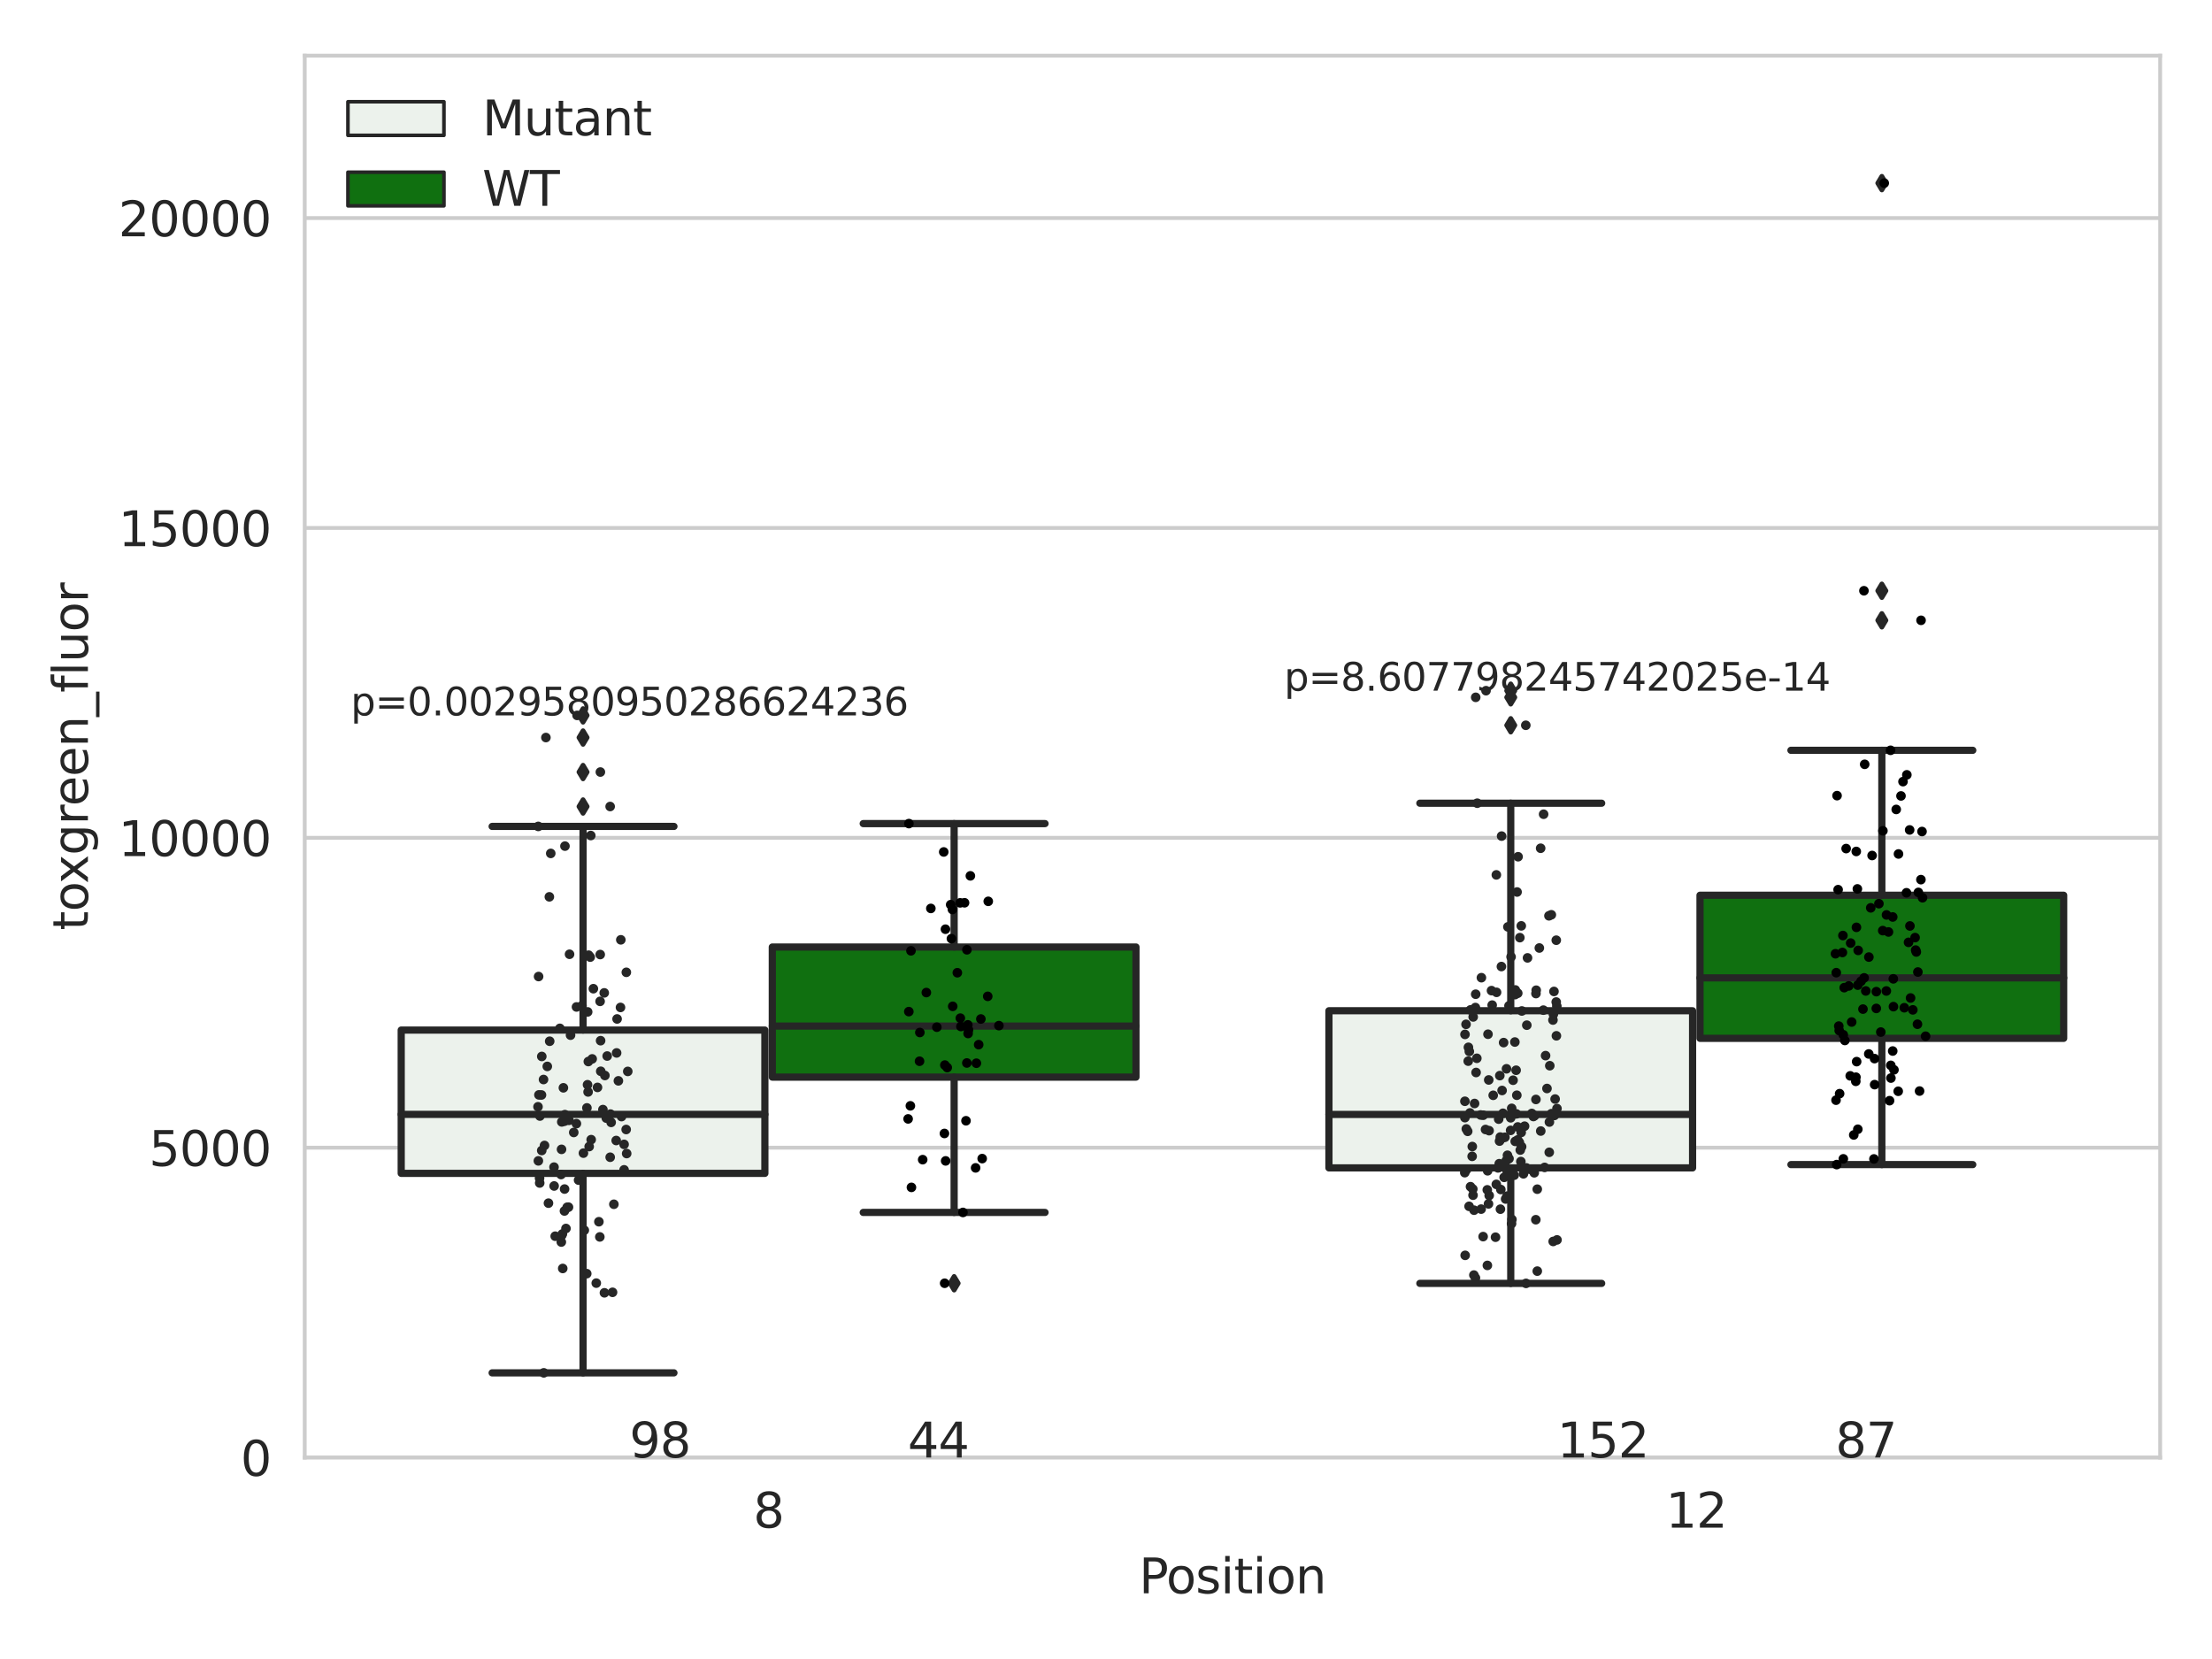<?xml version="1.0" encoding="utf-8" standalone="no"?>
<!DOCTYPE svg PUBLIC "-//W3C//DTD SVG 1.1//EN"
  "http://www.w3.org/Graphics/SVG/1.1/DTD/svg11.dtd">
<svg xmlns:xlink="http://www.w3.org/1999/xlink" width="460.8pt" height="345.6pt" viewBox="0 0 460.8 345.6" xmlns="http://www.w3.org/2000/svg" version="1.1">
 <defs>
  <style type="text/css">*{stroke-linejoin: round; stroke-linecap: butt}</style>
 </defs>
 <g id="figure_1">
  <g id="patch_1">
   <path d="M 0 345.6 
L 460.8 345.6 
L 460.8 0 
L 0 0 
z
" style="fill: #ffffff"/>
  </g>
  <g id="axes_1">
   <g id="patch_2">
    <path d="M 63.481 303.64 
L 450 303.64 
L 450 11.598 
L 63.481 11.598 
z
" style="fill: #ffffff"/>
   </g>
   <g id="matplotlib.axis_1">
    <g id="xtick_1">
     <g id="text_1">
      <!-- 8 -->
      <g style="fill: #262626" transform="translate(156.93 318.238)scale(0.1 -0.1)">
       <defs>
        <path id="DejaVuSans-38" d="M 2034 2216 
Q 1584 2216 1326 1975 
Q 1069 1734 1069 1313 
Q 1069 891 1326 650 
Q 1584 409 2034 409 
Q 2484 409 2743 651 
Q 3003 894 3003 1313 
Q 3003 1734 2745 1975 
Q 2488 2216 2034 2216 
z
M 1403 2484 
Q 997 2584 770 2862 
Q 544 3141 544 3541 
Q 544 4100 942 4425 
Q 1341 4750 2034 4750 
Q 2731 4750 3128 4425 
Q 3525 4100 3525 3541 
Q 3525 3141 3298 2862 
Q 3072 2584 2669 2484 
Q 3125 2378 3379 2068 
Q 3634 1759 3634 1313 
Q 3634 634 3220 271 
Q 2806 -91 2034 -91 
Q 1263 -91 848 271 
Q 434 634 434 1313 
Q 434 1759 690 2068 
Q 947 2378 1403 2484 
z
M 1172 3481 
Q 1172 3119 1398 2916 
Q 1625 2713 2034 2713 
Q 2441 2713 2670 2916 
Q 2900 3119 2900 3481 
Q 2900 3844 2670 4047 
Q 2441 4250 2034 4250 
Q 1625 4250 1398 4047 
Q 1172 3844 1172 3481 
z
" transform="scale(0.016)"/>
       </defs>
       <use xlink:href="#DejaVuSans-38"/>
      </g>
     </g>
    </g>
    <g id="xtick_2">
     <g id="text_2">
      <!-- 12 -->
      <g style="fill: #262626" transform="translate(347.008 318.238)scale(0.1 -0.1)">
       <defs>
        <path id="DejaVuSans-31" d="M 794 531 
L 1825 531 
L 1825 4091 
L 703 3866 
L 703 4441 
L 1819 4666 
L 2450 4666 
L 2450 531 
L 3481 531 
L 3481 0 
L 794 0 
L 794 531 
z
" transform="scale(0.016)"/>
        <path id="DejaVuSans-32" d="M 1228 531 
L 3431 531 
L 3431 0 
L 469 0 
L 469 531 
Q 828 903 1448 1529 
Q 2069 2156 2228 2338 
Q 2531 2678 2651 2914 
Q 2772 3150 2772 3378 
Q 2772 3750 2511 3984 
Q 2250 4219 1831 4219 
Q 1534 4219 1204 4116 
Q 875 4013 500 3803 
L 500 4441 
Q 881 4594 1212 4672 
Q 1544 4750 1819 4750 
Q 2544 4750 2975 4387 
Q 3406 4025 3406 3419 
Q 3406 3131 3298 2873 
Q 3191 2616 2906 2266 
Q 2828 2175 2409 1742 
Q 1991 1309 1228 531 
z
" transform="scale(0.016)"/>
       </defs>
       <use xlink:href="#DejaVuSans-31"/>
       <use xlink:href="#DejaVuSans-32" x="63.623"/>
      </g>
     </g>
    </g>
    <g id="text_3">
     <!-- Position -->
     <g style="fill: #262626" transform="translate(237.277 331.917)scale(0.1 -0.1)">
      <defs>
       <path id="DejaVuSans-50" d="M 1259 4147 
L 1259 2394 
L 2053 2394 
Q 2494 2394 2734 2622 
Q 2975 2850 2975 3272 
Q 2975 3691 2734 3919 
Q 2494 4147 2053 4147 
L 1259 4147 
z
M 628 4666 
L 2053 4666 
Q 2838 4666 3239 4311 
Q 3641 3956 3641 3272 
Q 3641 2581 3239 2228 
Q 2838 1875 2053 1875 
L 1259 1875 
L 1259 0 
L 628 0 
L 628 4666 
z
" transform="scale(0.016)"/>
       <path id="DejaVuSans-6f" d="M 1959 3097 
Q 1497 3097 1228 2736 
Q 959 2375 959 1747 
Q 959 1119 1226 758 
Q 1494 397 1959 397 
Q 2419 397 2687 759 
Q 2956 1122 2956 1747 
Q 2956 2369 2687 2733 
Q 2419 3097 1959 3097 
z
M 1959 3584 
Q 2709 3584 3137 3096 
Q 3566 2609 3566 1747 
Q 3566 888 3137 398 
Q 2709 -91 1959 -91 
Q 1206 -91 779 398 
Q 353 888 353 1747 
Q 353 2609 779 3096 
Q 1206 3584 1959 3584 
z
" transform="scale(0.016)"/>
       <path id="DejaVuSans-73" d="M 2834 3397 
L 2834 2853 
Q 2591 2978 2328 3040 
Q 2066 3103 1784 3103 
Q 1356 3103 1142 2972 
Q 928 2841 928 2578 
Q 928 2378 1081 2264 
Q 1234 2150 1697 2047 
L 1894 2003 
Q 2506 1872 2764 1633 
Q 3022 1394 3022 966 
Q 3022 478 2636 193 
Q 2250 -91 1575 -91 
Q 1294 -91 989 -36 
Q 684 19 347 128 
L 347 722 
Q 666 556 975 473 
Q 1284 391 1588 391 
Q 1994 391 2212 530 
Q 2431 669 2431 922 
Q 2431 1156 2273 1281 
Q 2116 1406 1581 1522 
L 1381 1569 
Q 847 1681 609 1914 
Q 372 2147 372 2553 
Q 372 3047 722 3315 
Q 1072 3584 1716 3584 
Q 2034 3584 2315 3537 
Q 2597 3491 2834 3397 
z
" transform="scale(0.016)"/>
       <path id="DejaVuSans-69" d="M 603 3500 
L 1178 3500 
L 1178 0 
L 603 0 
L 603 3500 
z
M 603 4863 
L 1178 4863 
L 1178 4134 
L 603 4134 
L 603 4863 
z
" transform="scale(0.016)"/>
       <path id="DejaVuSans-74" d="M 1172 4494 
L 1172 3500 
L 2356 3500 
L 2356 3053 
L 1172 3053 
L 1172 1153 
Q 1172 725 1289 603 
Q 1406 481 1766 481 
L 2356 481 
L 2356 0 
L 1766 0 
Q 1100 0 847 248 
Q 594 497 594 1153 
L 594 3053 
L 172 3053 
L 172 3500 
L 594 3500 
L 594 4494 
L 1172 4494 
z
" transform="scale(0.016)"/>
       <path id="DejaVuSans-6e" d="M 3513 2113 
L 3513 0 
L 2938 0 
L 2938 2094 
Q 2938 2591 2744 2837 
Q 2550 3084 2163 3084 
Q 1697 3084 1428 2787 
Q 1159 2491 1159 1978 
L 1159 0 
L 581 0 
L 581 3500 
L 1159 3500 
L 1159 2956 
Q 1366 3272 1645 3428 
Q 1925 3584 2291 3584 
Q 2894 3584 3203 3211 
Q 3513 2838 3513 2113 
z
" transform="scale(0.016)"/>
      </defs>
      <use xlink:href="#DejaVuSans-50"/>
      <use xlink:href="#DejaVuSans-6f" x="56.678"/>
      <use xlink:href="#DejaVuSans-73" x="117.859"/>
      <use xlink:href="#DejaVuSans-69" x="169.959"/>
      <use xlink:href="#DejaVuSans-74" x="197.742"/>
      <use xlink:href="#DejaVuSans-69" x="236.951"/>
      <use xlink:href="#DejaVuSans-6f" x="264.734"/>
      <use xlink:href="#DejaVuSans-6e" x="325.916"/>
     </g>
    </g>
   </g>
   <g id="matplotlib.axis_2">
    <g id="ytick_1">
     <g id="line2d_1">
      <path d="M 63.481 303.64 
L 450 303.64 
" clip-path="url(#pb40a752ccc)" style="fill: none; stroke: #cccccc; stroke-width: 0.8; stroke-linecap: round"/>
     </g>
     <g id="text_4">
      <!-- 0 -->
      <g style="fill: #262626" transform="translate(50.119 307.439)scale(0.1 -0.1)">
       <defs>
        <path id="DejaVuSans-30" d="M 2034 4250 
Q 1547 4250 1301 3770 
Q 1056 3291 1056 2328 
Q 1056 1369 1301 889 
Q 1547 409 2034 409 
Q 2525 409 2770 889 
Q 3016 1369 3016 2328 
Q 3016 3291 2770 3770 
Q 2525 4250 2034 4250 
z
M 2034 4750 
Q 2819 4750 3233 4129 
Q 3647 3509 3647 2328 
Q 3647 1150 3233 529 
Q 2819 -91 2034 -91 
Q 1250 -91 836 529 
Q 422 1150 422 2328 
Q 422 3509 836 4129 
Q 1250 4750 2034 4750 
z
" transform="scale(0.016)"/>
       </defs>
       <use xlink:href="#DejaVuSans-30"/>
      </g>
     </g>
    </g>
    <g id="ytick_2">
     <g id="line2d_2">
      <path d="M 63.481 239.086 
L 450 239.086 
" clip-path="url(#pb40a752ccc)" style="fill: none; stroke: #cccccc; stroke-width: 0.8; stroke-linecap: round"/>
     </g>
     <g id="text_5">
      <!-- 5000 -->
      <g style="fill: #262626" transform="translate(31.031 242.885)scale(0.1 -0.1)">
       <defs>
        <path id="DejaVuSans-35" d="M 691 4666 
L 3169 4666 
L 3169 4134 
L 1269 4134 
L 1269 2991 
Q 1406 3038 1543 3061 
Q 1681 3084 1819 3084 
Q 2600 3084 3056 2656 
Q 3513 2228 3513 1497 
Q 3513 744 3044 326 
Q 2575 -91 1722 -91 
Q 1428 -91 1123 -41 
Q 819 9 494 109 
L 494 744 
Q 775 591 1075 516 
Q 1375 441 1709 441 
Q 2250 441 2565 725 
Q 2881 1009 2881 1497 
Q 2881 1984 2565 2268 
Q 2250 2553 1709 2553 
Q 1456 2553 1204 2497 
Q 953 2441 691 2322 
L 691 4666 
z
" transform="scale(0.016)"/>
       </defs>
       <use xlink:href="#DejaVuSans-35"/>
       <use xlink:href="#DejaVuSans-30" x="63.623"/>
       <use xlink:href="#DejaVuSans-30" x="127.246"/>
       <use xlink:href="#DejaVuSans-30" x="190.869"/>
      </g>
     </g>
    </g>
    <g id="ytick_3">
     <g id="line2d_3">
      <path d="M 63.481 174.532 
L 450 174.532 
" clip-path="url(#pb40a752ccc)" style="fill: none; stroke: #cccccc; stroke-width: 0.8; stroke-linecap: round"/>
     </g>
     <g id="text_6">
      <!-- 10000 -->
      <g style="fill: #262626" transform="translate(24.669 178.332)scale(0.1 -0.1)">
       <use xlink:href="#DejaVuSans-31"/>
       <use xlink:href="#DejaVuSans-30" x="63.623"/>
       <use xlink:href="#DejaVuSans-30" x="127.246"/>
       <use xlink:href="#DejaVuSans-30" x="190.869"/>
       <use xlink:href="#DejaVuSans-30" x="254.492"/>
      </g>
     </g>
    </g>
    <g id="ytick_4">
     <g id="line2d_4">
      <path d="M 63.481 109.979 
L 450 109.979 
" clip-path="url(#pb40a752ccc)" style="fill: none; stroke: #cccccc; stroke-width: 0.8; stroke-linecap: round"/>
     </g>
     <g id="text_7">
      <!-- 15000 -->
      <g style="fill: #262626" transform="translate(24.669 113.778)scale(0.1 -0.1)">
       <use xlink:href="#DejaVuSans-31"/>
       <use xlink:href="#DejaVuSans-35" x="63.623"/>
       <use xlink:href="#DejaVuSans-30" x="127.246"/>
       <use xlink:href="#DejaVuSans-30" x="190.869"/>
       <use xlink:href="#DejaVuSans-30" x="254.492"/>
      </g>
     </g>
    </g>
    <g id="ytick_5">
     <g id="line2d_5">
      <path d="M 63.481 45.425 
L 450 45.425 
" clip-path="url(#pb40a752ccc)" style="fill: none; stroke: #cccccc; stroke-width: 0.8; stroke-linecap: round"/>
     </g>
     <g id="text_8">
      <!-- 20000 -->
      <g style="fill: #262626" transform="translate(24.669 49.224)scale(0.1 -0.1)">
       <use xlink:href="#DejaVuSans-32"/>
       <use xlink:href="#DejaVuSans-30" x="63.623"/>
       <use xlink:href="#DejaVuSans-30" x="127.246"/>
       <use xlink:href="#DejaVuSans-30" x="190.869"/>
       <use xlink:href="#DejaVuSans-30" x="254.492"/>
      </g>
     </g>
    </g>
    <g id="text_9">
     <!-- toxgreen_fluor -->
     <g style="fill: #262626" transform="translate(18.311 193.814)rotate(-90)scale(0.1 -0.1)">
      <defs>
       <path id="DejaVuSans-78" d="M 3513 3500 
L 2247 1797 
L 3578 0 
L 2900 0 
L 1881 1375 
L 863 0 
L 184 0 
L 1544 1831 
L 300 3500 
L 978 3500 
L 1906 2253 
L 2834 3500 
L 3513 3500 
z
" transform="scale(0.016)"/>
       <path id="DejaVuSans-67" d="M 2906 1791 
Q 2906 2416 2648 2759 
Q 2391 3103 1925 3103 
Q 1463 3103 1205 2759 
Q 947 2416 947 1791 
Q 947 1169 1205 825 
Q 1463 481 1925 481 
Q 2391 481 2648 825 
Q 2906 1169 2906 1791 
z
M 3481 434 
Q 3481 -459 3084 -895 
Q 2688 -1331 1869 -1331 
Q 1566 -1331 1297 -1286 
Q 1028 -1241 775 -1147 
L 775 -588 
Q 1028 -725 1275 -790 
Q 1522 -856 1778 -856 
Q 2344 -856 2625 -561 
Q 2906 -266 2906 331 
L 2906 616 
Q 2728 306 2450 153 
Q 2172 0 1784 0 
Q 1141 0 747 490 
Q 353 981 353 1791 
Q 353 2603 747 3093 
Q 1141 3584 1784 3584 
Q 2172 3584 2450 3431 
Q 2728 3278 2906 2969 
L 2906 3500 
L 3481 3500 
L 3481 434 
z
" transform="scale(0.016)"/>
       <path id="DejaVuSans-72" d="M 2631 2963 
Q 2534 3019 2420 3045 
Q 2306 3072 2169 3072 
Q 1681 3072 1420 2755 
Q 1159 2438 1159 1844 
L 1159 0 
L 581 0 
L 581 3500 
L 1159 3500 
L 1159 2956 
Q 1341 3275 1631 3429 
Q 1922 3584 2338 3584 
Q 2397 3584 2469 3576 
Q 2541 3569 2628 3553 
L 2631 2963 
z
" transform="scale(0.016)"/>
       <path id="DejaVuSans-65" d="M 3597 1894 
L 3597 1613 
L 953 1613 
Q 991 1019 1311 708 
Q 1631 397 2203 397 
Q 2534 397 2845 478 
Q 3156 559 3463 722 
L 3463 178 
Q 3153 47 2828 -22 
Q 2503 -91 2169 -91 
Q 1331 -91 842 396 
Q 353 884 353 1716 
Q 353 2575 817 3079 
Q 1281 3584 2069 3584 
Q 2775 3584 3186 3129 
Q 3597 2675 3597 1894 
z
M 3022 2063 
Q 3016 2534 2758 2815 
Q 2500 3097 2075 3097 
Q 1594 3097 1305 2825 
Q 1016 2553 972 2059 
L 3022 2063 
z
" transform="scale(0.016)"/>
       <path id="DejaVuSans-5f" d="M 3263 -1063 
L 3263 -1509 
L -63 -1509 
L -63 -1063 
L 3263 -1063 
z
" transform="scale(0.016)"/>
       <path id="DejaVuSans-66" d="M 2375 4863 
L 2375 4384 
L 1825 4384 
Q 1516 4384 1395 4259 
Q 1275 4134 1275 3809 
L 1275 3500 
L 2222 3500 
L 2222 3053 
L 1275 3053 
L 1275 0 
L 697 0 
L 697 3053 
L 147 3053 
L 147 3500 
L 697 3500 
L 697 3744 
Q 697 4328 969 4595 
Q 1241 4863 1831 4863 
L 2375 4863 
z
" transform="scale(0.016)"/>
       <path id="DejaVuSans-6c" d="M 603 4863 
L 1178 4863 
L 1178 0 
L 603 0 
L 603 4863 
z
" transform="scale(0.016)"/>
       <path id="DejaVuSans-75" d="M 544 1381 
L 544 3500 
L 1119 3500 
L 1119 1403 
Q 1119 906 1312 657 
Q 1506 409 1894 409 
Q 2359 409 2629 706 
Q 2900 1003 2900 1516 
L 2900 3500 
L 3475 3500 
L 3475 0 
L 2900 0 
L 2900 538 
Q 2691 219 2414 64 
Q 2138 -91 1772 -91 
Q 1169 -91 856 284 
Q 544 659 544 1381 
z
M 1991 3584 
L 1991 3584 
z
" transform="scale(0.016)"/>
      </defs>
      <use xlink:href="#DejaVuSans-74"/>
      <use xlink:href="#DejaVuSans-6f" x="39.209"/>
      <use xlink:href="#DejaVuSans-78" x="97.266"/>
      <use xlink:href="#DejaVuSans-67" x="156.445"/>
      <use xlink:href="#DejaVuSans-72" x="219.922"/>
      <use xlink:href="#DejaVuSans-65" x="258.785"/>
      <use xlink:href="#DejaVuSans-65" x="320.309"/>
      <use xlink:href="#DejaVuSans-6e" x="381.832"/>
      <use xlink:href="#DejaVuSans-5f" x="445.211"/>
      <use xlink:href="#DejaVuSans-66" x="495.211"/>
      <use xlink:href="#DejaVuSans-6c" x="530.416"/>
      <use xlink:href="#DejaVuSans-75" x="558.199"/>
      <use xlink:href="#DejaVuSans-6f" x="621.578"/>
      <use xlink:href="#DejaVuSans-72" x="682.76"/>
     </g>
    </g>
   </g>
   <g id="patch_3">
    <path d="M 83.58 244.433 
L 159.338 244.433 
L 159.338 214.58 
L 83.58 214.58 
L 83.58 244.433 
z
" clip-path="url(#pb40a752ccc)" style="fill: #ecf2ec; stroke: #262626; stroke-width: 1.5; stroke-linejoin: miter"/>
   </g>
   <g id="patch_4">
    <path d="M 160.884 224.385 
L 236.642 224.385 
L 236.642 197.279 
L 160.884 197.279 
L 160.884 224.385 
z
" clip-path="url(#pb40a752ccc)" style="fill: #107010; stroke: #262626; stroke-width: 1.5; stroke-linejoin: miter"/>
   </g>
   <g id="patch_5">
    <path d="M 276.84 243.293 
L 352.597 243.293 
L 352.597 210.559 
L 276.84 210.559 
L 276.84 243.293 
z
" clip-path="url(#pb40a752ccc)" style="fill: #ecf2ec; stroke: #262626; stroke-width: 1.5; stroke-linejoin: miter"/>
   </g>
   <g id="patch_6">
    <path d="M 354.143 216.306 
L 429.901 216.306 
L 429.901 186.496 
L 354.143 186.496 
L 354.143 216.306 
z
" clip-path="url(#pb40a752ccc)" style="fill: #107010; stroke: #262626; stroke-width: 1.5; stroke-linejoin: miter"/>
   </g>
   <g id="patch_7">
    <path d="M 160.111 303.64 
L 160.111 303.64 
L 160.111 303.64 
L 160.111 303.64 
z
" clip-path="url(#pb40a752ccc)" style="fill: #ecf2ec; stroke: #262626; stroke-width: 0.75; stroke-linejoin: miter"/>
   </g>
   <g id="patch_8">
    <path d="M 160.111 303.64 
L 160.111 303.64 
L 160.111 303.64 
L 160.111 303.64 
z
" clip-path="url(#pb40a752ccc)" style="fill: #107010; stroke: #262626; stroke-width: 0.75; stroke-linejoin: miter"/>
   </g>
   <g id="PathCollection_1"/>
   <g id="PathCollection_2"/>
   <g id="line2d_6">
    <path d="M 121.459 244.433 
L 121.459 285.989 
" clip-path="url(#pb40a752ccc)" style="fill: none; stroke: #262626; stroke-width: 1.5; stroke-linecap: round"/>
   </g>
   <g id="line2d_7">
    <path d="M 121.459 214.58 
L 121.459 172.159 
" clip-path="url(#pb40a752ccc)" style="fill: none; stroke: #262626; stroke-width: 1.5; stroke-linecap: round"/>
   </g>
   <g id="line2d_8">
    <path d="M 102.52 285.989 
L 140.398 285.989 
" clip-path="url(#pb40a752ccc)" style="fill: none; stroke: #262626; stroke-width: 1.5; stroke-linecap: round"/>
   </g>
   <g id="line2d_9">
    <path d="M 102.52 172.159 
L 140.398 172.159 
" clip-path="url(#pb40a752ccc)" style="fill: none; stroke: #262626; stroke-width: 1.5; stroke-linecap: round"/>
   </g>
   <g id="line2d_10">
    <defs>
     <path id="m59b289d6b8" d="M -0 1.414 
L 0.849 0 
L 0 -1.414 
L -0.849 -0 
z
" style="stroke: #262626; stroke-linejoin: miter"/>
    </defs>
    <g clip-path="url(#pb40a752ccc)">
     <use xlink:href="#m59b289d6b8" x="121.459" y="149.03" style="fill: #262626; stroke: #262626; stroke-linejoin: miter"/>
     <use xlink:href="#m59b289d6b8" x="121.459" y="168.011" style="fill: #262626; stroke: #262626; stroke-linejoin: miter"/>
     <use xlink:href="#m59b289d6b8" x="121.459" y="153.643" style="fill: #262626; stroke: #262626; stroke-linejoin: miter"/>
     <use xlink:href="#m59b289d6b8" x="121.459" y="160.829" style="fill: #262626; stroke: #262626; stroke-linejoin: miter"/>
    </g>
   </g>
   <g id="line2d_11">
    <path d="M 198.763 224.385 
L 198.763 252.572 
" clip-path="url(#pb40a752ccc)" style="fill: none; stroke: #262626; stroke-width: 1.5; stroke-linecap: round"/>
   </g>
   <g id="line2d_12">
    <path d="M 198.763 197.279 
L 198.763 171.571 
" clip-path="url(#pb40a752ccc)" style="fill: none; stroke: #262626; stroke-width: 1.5; stroke-linecap: round"/>
   </g>
   <g id="line2d_13">
    <path d="M 179.823 252.572 
L 217.702 252.572 
" clip-path="url(#pb40a752ccc)" style="fill: none; stroke: #262626; stroke-width: 1.5; stroke-linecap: round"/>
   </g>
   <g id="line2d_14">
    <path d="M 179.823 171.571 
L 217.702 171.571 
" clip-path="url(#pb40a752ccc)" style="fill: none; stroke: #262626; stroke-width: 1.5; stroke-linecap: round"/>
   </g>
   <g id="line2d_15">
    <g clip-path="url(#pb40a752ccc)">
     <use xlink:href="#m59b289d6b8" x="198.763" y="267.325" style="fill: #262626; stroke: #262626; stroke-linejoin: miter"/>
    </g>
   </g>
   <g id="line2d_16">
    <path d="M 314.718 243.293 
L 314.718 267.351 
" clip-path="url(#pb40a752ccc)" style="fill: none; stroke: #262626; stroke-width: 1.5; stroke-linecap: round"/>
   </g>
   <g id="line2d_17">
    <path d="M 314.718 210.559 
L 314.718 167.323 
" clip-path="url(#pb40a752ccc)" style="fill: none; stroke: #262626; stroke-width: 1.5; stroke-linecap: round"/>
   </g>
   <g id="line2d_18">
    <path d="M 295.779 267.351 
L 333.658 267.351 
" clip-path="url(#pb40a752ccc)" style="fill: none; stroke: #262626; stroke-width: 1.5; stroke-linecap: round"/>
   </g>
   <g id="line2d_19">
    <path d="M 295.779 167.323 
L 333.658 167.323 
" clip-path="url(#pb40a752ccc)" style="fill: none; stroke: #262626; stroke-width: 1.5; stroke-linecap: round"/>
   </g>
   <g id="line2d_20">
    <g clip-path="url(#pb40a752ccc)">
     <use xlink:href="#m59b289d6b8" x="314.718" y="145.266" style="fill: #262626; stroke: #262626; stroke-linejoin: miter"/>
     <use xlink:href="#m59b289d6b8" x="314.718" y="143.884" style="fill: #262626; stroke: #262626; stroke-linejoin: miter"/>
     <use xlink:href="#m59b289d6b8" x="314.718" y="151.088" style="fill: #262626; stroke: #262626; stroke-linejoin: miter"/>
    </g>
   </g>
   <g id="line2d_21">
    <path d="M 392.022 216.306 
L 392.022 242.606 
" clip-path="url(#pb40a752ccc)" style="fill: none; stroke: #262626; stroke-width: 1.5; stroke-linecap: round"/>
   </g>
   <g id="line2d_22">
    <path d="M 392.022 186.496 
L 392.022 156.302 
" clip-path="url(#pb40a752ccc)" style="fill: none; stroke: #262626; stroke-width: 1.5; stroke-linecap: round"/>
   </g>
   <g id="line2d_23">
    <path d="M 373.083 242.606 
L 410.962 242.606 
" clip-path="url(#pb40a752ccc)" style="fill: none; stroke: #262626; stroke-width: 1.5; stroke-linecap: round"/>
   </g>
   <g id="line2d_24">
    <path d="M 373.083 156.302 
L 410.962 156.302 
" clip-path="url(#pb40a752ccc)" style="fill: none; stroke: #262626; stroke-width: 1.5; stroke-linecap: round"/>
   </g>
   <g id="line2d_25">
    <g clip-path="url(#pb40a752ccc)">
     <use xlink:href="#m59b289d6b8" x="392.022" y="123.065" style="fill: #262626; stroke: #262626; stroke-linejoin: miter"/>
     <use xlink:href="#m59b289d6b8" x="392.022" y="38.147" style="fill: #262626; stroke: #262626; stroke-linejoin: miter"/>
     <use xlink:href="#m59b289d6b8" x="392.022" y="129.223" style="fill: #262626; stroke: #262626; stroke-linejoin: miter"/>
    </g>
   </g>
   <g id="line2d_26">
    <path d="M 83.58 232.144 
L 159.338 232.144 
" clip-path="url(#pb40a752ccc)" style="fill: none; stroke: #262626; stroke-width: 1.5; stroke-linecap: round"/>
   </g>
   <g id="line2d_27">
    <path d="M 160.884 213.746 
L 236.642 213.746 
" clip-path="url(#pb40a752ccc)" style="fill: none; stroke: #262626; stroke-width: 1.5; stroke-linecap: round"/>
   </g>
   <g id="line2d_28">
    <path d="M 276.84 232.156 
L 352.597 232.156 
" clip-path="url(#pb40a752ccc)" style="fill: none; stroke: #262626; stroke-width: 1.5; stroke-linecap: round"/>
   </g>
   <g id="line2d_29">
    <path d="M 354.143 203.709 
L 429.901 203.709 
" clip-path="url(#pb40a752ccc)" style="fill: none; stroke: #262626; stroke-width: 1.5; stroke-linecap: round"/>
   </g>
   <g id="patch_9">
    <path d="M 63.481 303.64 
L 63.481 11.598 
" style="fill: none; stroke: #cccccc; stroke-width: 0.8; stroke-linejoin: miter; stroke-linecap: square"/>
   </g>
   <g id="patch_10">
    <path d="M 450 303.64 
L 450 11.598 
" style="fill: none; stroke: #cccccc; stroke-width: 0.8; stroke-linejoin: miter; stroke-linecap: square"/>
   </g>
   <g id="patch_11">
    <path d="M 63.481 303.64 
L 450 303.64 
" style="fill: none; stroke: #cccccc; stroke-width: 0.8; stroke-linejoin: miter; stroke-linecap: square"/>
   </g>
   <g id="patch_12">
    <path d="M 63.481 11.598 
L 450 11.598 
" style="fill: none; stroke: #cccccc; stroke-width: 0.8; stroke-linejoin: miter; stroke-linecap: square"/>
   </g>
   <g id="PathCollection_3">
    <defs>
     <path id="C0_0_9f69a0c263" d="M 0 1 
C 0.265 1 0.52 0.895 0.707 0.707 
C 0.895 0.52 1 0.265 1 -0 
C 1 -0.265 0.895 -0.52 0.707 -0.707 
C 0.52 -0.895 0.265 -1 0 -1 
C -0.265 -1 -0.52 -0.895 -0.707 -0.707 
C -0.895 -0.52 -1 -0.265 -1 0 
C -1 0.265 -0.895 0.52 -0.707 0.707 
C -0.52 0.895 -0.265 1 0 1 
z
"/>
    </defs>
    <g clip-path="url(#pb40a752ccc)">
     <use xlink:href="#C0_0_9f69a0c263" x="120.216" y="149.03" style="fill: #262626"/>
    </g>
    <g clip-path="url(#pb40a752ccc)">
     <use xlink:href="#C0_0_9f69a0c263" x="122.561" y="221.139" style="fill: #262626"/>
    </g>
    <g clip-path="url(#pb40a752ccc)">
     <use xlink:href="#C0_0_9f69a0c263" x="121.541" y="240.218" style="fill: #262626"/>
    </g>
    <g clip-path="url(#pb40a752ccc)">
     <use xlink:href="#C0_0_9f69a0c263" x="114.731" y="177.78" style="fill: #262626"/>
    </g>
    <g clip-path="url(#pb40a752ccc)">
     <use xlink:href="#C0_0_9f69a0c263" x="130.011" y="243.699" style="fill: #262626"/>
    </g>
    <g clip-path="url(#pb40a752ccc)">
     <use xlink:href="#C0_0_9f69a0c263" x="120.531" y="245.838" style="fill: #262626"/>
    </g>
    <g clip-path="url(#pb40a752ccc)">
     <use xlink:href="#C0_0_9f69a0c263" x="127.604" y="269.213" style="fill: #262626"/>
    </g>
    <g clip-path="url(#pb40a752ccc)">
     <use xlink:href="#C0_0_9f69a0c263" x="118.854" y="215.645" style="fill: #262626"/>
    </g>
    <g clip-path="url(#pb40a752ccc)">
     <use xlink:href="#C0_0_9f69a0c263" x="128.55" y="212.266" style="fill: #262626"/>
    </g>
    <g clip-path="url(#pb40a752ccc)">
     <use xlink:href="#C0_0_9f69a0c263" x="122.949" y="199.386" style="fill: #262626"/>
    </g>
    <g clip-path="url(#pb40a752ccc)">
     <use xlink:href="#C0_0_9f69a0c263" x="122.422" y="210.796" style="fill: #262626"/>
    </g>
    <g clip-path="url(#pb40a752ccc)">
     <use xlink:href="#C0_0_9f69a0c263" x="112.199" y="203.43" style="fill: #262626"/>
    </g>
    <g clip-path="url(#pb40a752ccc)">
     <use xlink:href="#C0_0_9f69a0c263" x="116.631" y="214.225" style="fill: #262626"/>
    </g>
    <g clip-path="url(#pb40a752ccc)">
     <use xlink:href="#C0_0_9f69a0c263" x="117.683" y="232.2" style="fill: #262626"/>
    </g>
    <g clip-path="url(#pb40a752ccc)">
     <use xlink:href="#C0_0_9f69a0c263" x="125.037" y="198.85" style="fill: #262626"/>
    </g>
    <g clip-path="url(#pb40a752ccc)">
     <use xlink:href="#C0_0_9f69a0c263" x="127.174" y="232.088" style="fill: #262626"/>
    </g>
    <g clip-path="url(#pb40a752ccc)">
     <use xlink:href="#C0_0_9f69a0c263" x="128.366" y="237.589" style="fill: #262626"/>
    </g>
    <g clip-path="url(#pb40a752ccc)">
     <use xlink:href="#C0_0_9f69a0c263" x="122.619" y="198.979" style="fill: #262626"/>
    </g>
    <g clip-path="url(#pb40a752ccc)">
     <use xlink:href="#C0_0_9f69a0c263" x="125.148" y="223.167" style="fill: #262626"/>
    </g>
    <g clip-path="url(#pb40a752ccc)">
     <use xlink:href="#C0_0_9f69a0c263" x="113.431" y="238.621" style="fill: #262626"/>
    </g>
    <g clip-path="url(#pb40a752ccc)">
     <use xlink:href="#C0_0_9f69a0c263" x="112.129" y="172.159" style="fill: #262626"/>
    </g>
    <g clip-path="url(#pb40a752ccc)">
     <use xlink:href="#C0_0_9f69a0c263" x="117.157" y="257.056" style="fill: #262626"/>
    </g>
    <g clip-path="url(#pb40a752ccc)">
     <use xlink:href="#C0_0_9f69a0c263" x="124.955" y="257.672" style="fill: #262626"/>
    </g>
    <g clip-path="url(#pb40a752ccc)">
     <use xlink:href="#C0_0_9f69a0c263" x="112.854" y="239.671" style="fill: #262626"/>
    </g>
    <g clip-path="url(#pb40a752ccc)">
     <use xlink:href="#C0_0_9f69a0c263" x="116.934" y="258.739" style="fill: #262626"/>
    </g>
    <g clip-path="url(#pb40a752ccc)">
     <use xlink:href="#C0_0_9f69a0c263" x="127.113" y="241.073" style="fill: #262626"/>
    </g>
    <g clip-path="url(#pb40a752ccc)">
     <use xlink:href="#C0_0_9f69a0c263" x="117.366" y="226.611" style="fill: #262626"/>
    </g>
    <g clip-path="url(#pb40a752ccc)">
     <use xlink:href="#C0_0_9f69a0c263" x="127.106" y="168.011" style="fill: #262626"/>
    </g>
    <g clip-path="url(#pb40a752ccc)">
     <use xlink:href="#C0_0_9f69a0c263" x="130.547" y="240.306" style="fill: #262626"/>
    </g>
    <g clip-path="url(#pb40a752ccc)">
     <use xlink:href="#C0_0_9f69a0c263" x="118.427" y="251.475" style="fill: #262626"/>
    </g>
    <g clip-path="url(#pb40a752ccc)">
     <use xlink:href="#C0_0_9f69a0c263" x="130.011" y="238.396" style="fill: #262626"/>
    </g>
    <g clip-path="url(#pb40a752ccc)">
     <use xlink:href="#C0_0_9f69a0c263" x="117.611" y="247.701" style="fill: #262626"/>
    </g>
    <g clip-path="url(#pb40a752ccc)">
     <use xlink:href="#C0_0_9f69a0c263" x="120.076" y="234.075" style="fill: #262626"/>
    </g>
    <g clip-path="url(#pb40a752ccc)">
     <use xlink:href="#C0_0_9f69a0c263" x="124.758" y="254.508" style="fill: #262626"/>
    </g>
    <g clip-path="url(#pb40a752ccc)">
     <use xlink:href="#C0_0_9f69a0c263" x="118.149" y="251.501" style="fill: #262626"/>
    </g>
    <g clip-path="url(#pb40a752ccc)">
     <use xlink:href="#C0_0_9f69a0c263" x="116.883" y="244.677" style="fill: #262626"/>
    </g>
    <g clip-path="url(#pb40a752ccc)">
     <use xlink:href="#C0_0_9f69a0c263" x="122.394" y="225.971" style="fill: #262626"/>
    </g>
    <g clip-path="url(#pb40a752ccc)">
     <use xlink:href="#C0_0_9f69a0c263" x="125.012" y="208.6" style="fill: #262626"/>
    </g>
    <g clip-path="url(#pb40a752ccc)">
     <use xlink:href="#C0_0_9f69a0c263" x="126.307" y="232.919" style="fill: #262626"/>
    </g>
    <g clip-path="url(#pb40a752ccc)">
     <use xlink:href="#C0_0_9f69a0c263" x="122.265" y="230.796" style="fill: #262626"/>
    </g>
    <g clip-path="url(#pb40a752ccc)">
     <use xlink:href="#C0_0_9f69a0c263" x="114.256" y="250.639" style="fill: #262626"/>
    </g>
    <g clip-path="url(#pb40a752ccc)">
     <use xlink:href="#C0_0_9f69a0c263" x="115.66" y="257.525" style="fill: #262626"/>
    </g>
    <g clip-path="url(#pb40a752ccc)">
     <use xlink:href="#C0_0_9f69a0c263" x="120.095" y="209.766" style="fill: #262626"/>
    </g>
    <g clip-path="url(#pb40a752ccc)">
     <use xlink:href="#C0_0_9f69a0c263" x="112.801" y="228.101" style="fill: #262626"/>
    </g>
    <g clip-path="url(#pb40a752ccc)">
     <use xlink:href="#C0_0_9f69a0c263" x="118.529" y="233.387" style="fill: #262626"/>
    </g>
    <g clip-path="url(#pb40a752ccc)">
     <use xlink:href="#C0_0_9f69a0c263" x="116.999" y="257.362" style="fill: #262626"/>
    </g>
    <g clip-path="url(#pb40a752ccc)">
     <use xlink:href="#C0_0_9f69a0c263" x="124.214" y="267.297" style="fill: #262626"/>
    </g>
    <g clip-path="url(#pb40a752ccc)">
     <use xlink:href="#C0_0_9f69a0c263" x="117.902" y="255.917" style="fill: #262626"/>
    </g>
    <g clip-path="url(#pb40a752ccc)">
     <use xlink:href="#C0_0_9f69a0c263" x="112.399" y="245.437" style="fill: #262626"/>
    </g>
    <g clip-path="url(#pb40a752ccc)">
     <use xlink:href="#C0_0_9f69a0c263" x="127.882" y="250.87" style="fill: #262626"/>
    </g>
    <g clip-path="url(#pb40a752ccc)">
     <use xlink:href="#C0_0_9f69a0c263" x="112.864" y="220.078" style="fill: #262626"/>
    </g>
    <g clip-path="url(#pb40a752ccc)">
     <use xlink:href="#C0_0_9f69a0c263" x="123.611" y="205.963" style="fill: #262626"/>
    </g>
    <g clip-path="url(#pb40a752ccc)">
     <use xlink:href="#C0_0_9f69a0c263" x="127.315" y="233.814" style="fill: #262626"/>
    </g>
    <g clip-path="url(#pb40a752ccc)">
     <use xlink:href="#C0_0_9f69a0c263" x="129.259" y="209.868" style="fill: #262626"/>
    </g>
    <g clip-path="url(#pb40a752ccc)">
     <use xlink:href="#C0_0_9f69a0c263" x="112.076" y="230.562" style="fill: #262626"/>
    </g>
    <g clip-path="url(#pb40a752ccc)">
     <use xlink:href="#C0_0_9f69a0c263" x="117.029" y="233.712" style="fill: #262626"/>
    </g>
    <g clip-path="url(#pb40a752ccc)">
     <use xlink:href="#C0_0_9f69a0c263" x="112.479" y="232.492" style="fill: #262626"/>
    </g>
    <g clip-path="url(#pb40a752ccc)">
     <use xlink:href="#C0_0_9f69a0c263" x="112.153" y="241.83" style="fill: #262626"/>
    </g>
    <g clip-path="url(#pb40a752ccc)">
     <use xlink:href="#C0_0_9f69a0c263" x="117.229" y="264.244" style="fill: #262626"/>
    </g>
    <g clip-path="url(#pb40a752ccc)">
     <use xlink:href="#C0_0_9f69a0c263" x="130.477" y="202.549" style="fill: #262626"/>
    </g>
    <g clip-path="url(#pb40a752ccc)">
     <use xlink:href="#C0_0_9f69a0c263" x="116.976" y="239.431" style="fill: #262626"/>
    </g>
    <g clip-path="url(#pb40a752ccc)">
     <use xlink:href="#C0_0_9f69a0c263" x="121.723" y="256.281" style="fill: #262626"/>
    </g>
    <g clip-path="url(#pb40a752ccc)">
     <use xlink:href="#C0_0_9f69a0c263" x="115.436" y="247.059" style="fill: #262626"/>
    </g>
    <g clip-path="url(#pb40a752ccc)">
     <use xlink:href="#C0_0_9f69a0c263" x="129.328" y="195.781" style="fill: #262626"/>
    </g>
    <g clip-path="url(#pb40a752ccc)">
     <use xlink:href="#C0_0_9f69a0c263" x="125.873" y="206.835" style="fill: #262626"/>
    </g>
    <g clip-path="url(#pb40a752ccc)">
     <use xlink:href="#C0_0_9f69a0c263" x="126.013" y="224.044" style="fill: #262626"/>
    </g>
    <g clip-path="url(#pb40a752ccc)">
     <use xlink:href="#C0_0_9f69a0c263" x="113.722" y="153.643" style="fill: #262626"/>
    </g>
    <g clip-path="url(#pb40a752ccc)">
     <use xlink:href="#C0_0_9f69a0c263" x="130.775" y="223.194" style="fill: #262626"/>
    </g>
    <g clip-path="url(#pb40a752ccc)">
     <use xlink:href="#C0_0_9f69a0c263" x="117.605" y="233.562" style="fill: #262626"/>
    </g>
    <g clip-path="url(#pb40a752ccc)">
     <use xlink:href="#C0_0_9f69a0c263" x="122.51" y="227.472" style="fill: #262626"/>
    </g>
    <g clip-path="url(#pb40a752ccc)">
     <use xlink:href="#C0_0_9f69a0c263" x="123.153" y="237.41" style="fill: #262626"/>
    </g>
    <g clip-path="url(#pb40a752ccc)">
     <use xlink:href="#C0_0_9f69a0c263" x="119.524" y="235.912" style="fill: #262626"/>
    </g>
    <g clip-path="url(#pb40a752ccc)">
     <use xlink:href="#C0_0_9f69a0c263" x="113.225" y="224.884" style="fill: #262626"/>
    </g>
    <g clip-path="url(#pb40a752ccc)">
     <use xlink:href="#C0_0_9f69a0c263" x="123.07" y="174.053" style="fill: #262626"/>
    </g>
    <g clip-path="url(#pb40a752ccc)">
     <use xlink:href="#C0_0_9f69a0c263" x="118.647" y="198.79" style="fill: #262626"/>
    </g>
    <g clip-path="url(#pb40a752ccc)">
     <use xlink:href="#C0_0_9f69a0c263" x="113.282" y="285.989" style="fill: #262626"/>
    </g>
    <g clip-path="url(#pb40a752ccc)">
     <use xlink:href="#C0_0_9f69a0c263" x="125.07" y="160.829" style="fill: #262626"/>
    </g>
    <g clip-path="url(#pb40a752ccc)">
     <use xlink:href="#C0_0_9f69a0c263" x="125.598" y="231.147" style="fill: #262626"/>
    </g>
    <g clip-path="url(#pb40a752ccc)">
     <use xlink:href="#C0_0_9f69a0c263" x="114.012" y="222.152" style="fill: #262626"/>
    </g>
    <g clip-path="url(#pb40a752ccc)">
     <use xlink:href="#C0_0_9f69a0c263" x="130.443" y="235.296" style="fill: #262626"/>
    </g>
    <g clip-path="url(#pb40a752ccc)">
     <use xlink:href="#C0_0_9f69a0c263" x="114.51" y="216.907" style="fill: #262626"/>
    </g>
    <g clip-path="url(#pb40a752ccc)">
     <use xlink:href="#C0_0_9f69a0c263" x="115.413" y="243.134" style="fill: #262626"/>
    </g>
    <g clip-path="url(#pb40a752ccc)">
     <use xlink:href="#C0_0_9f69a0c263" x="112.269" y="228.085" style="fill: #262626"/>
    </g>
    <g clip-path="url(#pb40a752ccc)">
     <use xlink:href="#C0_0_9f69a0c263" x="126.485" y="219.991" style="fill: #262626"/>
    </g>
    <g clip-path="url(#pb40a752ccc)">
     <use xlink:href="#C0_0_9f69a0c263" x="122.227" y="265.326" style="fill: #262626"/>
    </g>
    <g clip-path="url(#pb40a752ccc)">
     <use xlink:href="#C0_0_9f69a0c263" x="123.363" y="220.587" style="fill: #262626"/>
    </g>
    <g clip-path="url(#pb40a752ccc)">
     <use xlink:href="#C0_0_9f69a0c263" x="125.118" y="216.791" style="fill: #262626"/>
    </g>
    <g clip-path="url(#pb40a752ccc)">
     <use xlink:href="#C0_0_9f69a0c263" x="124.467" y="226.526" style="fill: #262626"/>
    </g>
    <g clip-path="url(#pb40a752ccc)">
     <use xlink:href="#C0_0_9f69a0c263" x="129.476" y="232.605" style="fill: #262626"/>
    </g>
    <g clip-path="url(#pb40a752ccc)">
     <use xlink:href="#C0_0_9f69a0c263" x="125.915" y="269.315" style="fill: #262626"/>
    </g>
    <g clip-path="url(#pb40a752ccc)">
     <use xlink:href="#C0_0_9f69a0c263" x="128.822" y="225.159" style="fill: #262626"/>
    </g>
    <g clip-path="url(#pb40a752ccc)">
     <use xlink:href="#C0_0_9f69a0c263" x="117.691" y="176.261" style="fill: #262626"/>
    </g>
    <g clip-path="url(#pb40a752ccc)">
     <use xlink:href="#C0_0_9f69a0c263" x="114.442" y="186.827" style="fill: #262626"/>
    </g>
    <g clip-path="url(#pb40a752ccc)">
     <use xlink:href="#C0_0_9f69a0c263" x="128.454" y="219.344" style="fill: #262626"/>
    </g>
    <g clip-path="url(#pb40a752ccc)">
     <use xlink:href="#C0_0_9f69a0c263" x="121.244" y="209.499" style="fill: #262626"/>
    </g>
    <g clip-path="url(#pb40a752ccc)">
     <use xlink:href="#C0_0_9f69a0c263" x="117.586" y="252.269" style="fill: #262626"/>
    </g>
    <g clip-path="url(#pb40a752ccc)">
     <use xlink:href="#C0_0_9f69a0c263" x="122.734" y="238.853" style="fill: #262626"/>
    </g>
    <g clip-path="url(#pb40a752ccc)">
     <use xlink:href="#C0_0_9f69a0c263" x="112.431" y="246.441" style="fill: #262626"/>
    </g>
   </g>
   <g id="PathCollection_4">
    <defs>
     <path id="C1_0_f3591acd33" d="M 0 1 
C 0.265 1 0.52 0.895 0.707 0.707 
C 0.895 0.52 1 0.265 1 -0 
C 1 -0.265 0.895 -0.52 0.707 -0.707 
C 0.52 -0.895 0.265 -1 0 -1 
C -0.265 -1 -0.52 -0.895 -0.707 -0.707 
C -0.895 -0.52 -1 -0.265 -1 0 
C -1 0.265 -0.895 0.52 -0.707 0.707 
C -0.52 0.895 -0.265 1 0 1 
z
"/>
    </defs>
    <g clip-path="url(#pb40a752ccc)">
     <use xlink:href="#C1_0_f3591acd33" x="201.618" y="213.497"/>
    </g>
    <g clip-path="url(#pb40a752ccc)">
     <use xlink:href="#C1_0_f3591acd33" x="196.743" y="236.121"/>
    </g>
    <g clip-path="url(#pb40a752ccc)">
     <use xlink:href="#C1_0_f3591acd33" x="200.015" y="188.082"/>
    </g>
    <g clip-path="url(#pb40a752ccc)">
     <use xlink:href="#C1_0_f3591acd33" x="189.648" y="230.365"/>
    </g>
    <g clip-path="url(#pb40a752ccc)">
     <use xlink:href="#C1_0_f3591acd33" x="201.235" y="233.476"/>
    </g>
    <g clip-path="url(#pb40a752ccc)">
     <use xlink:href="#C1_0_f3591acd33" x="195.16" y="213.978"/>
    </g>
    <g clip-path="url(#pb40a752ccc)">
     <use xlink:href="#C1_0_f3591acd33" x="198.409" y="189.462"/>
    </g>
    <g clip-path="url(#pb40a752ccc)">
     <use xlink:href="#C1_0_f3591acd33" x="196.997" y="241.834"/>
    </g>
    <g clip-path="url(#pb40a752ccc)">
     <use xlink:href="#C1_0_f3591acd33" x="189.176" y="233.087"/>
    </g>
    <g clip-path="url(#pb40a752ccc)">
     <use xlink:href="#C1_0_f3591acd33" x="197.327" y="222.392"/>
    </g>
    <g clip-path="url(#pb40a752ccc)">
     <use xlink:href="#C1_0_f3591acd33" x="203.238" y="243.288"/>
    </g>
    <g clip-path="url(#pb40a752ccc)">
     <use xlink:href="#C1_0_f3591acd33" x="192.975" y="206.768"/>
    </g>
    <g clip-path="url(#pb40a752ccc)">
     <use xlink:href="#C1_0_f3591acd33" x="204.333" y="212.275"/>
    </g>
    <g clip-path="url(#pb40a752ccc)">
     <use xlink:href="#C1_0_f3591acd33" x="189.325" y="210.738"/>
    </g>
    <g clip-path="url(#pb40a752ccc)">
     <use xlink:href="#C1_0_f3591acd33" x="200.176" y="213.838"/>
    </g>
    <g clip-path="url(#pb40a752ccc)">
     <use xlink:href="#C1_0_f3591acd33" x="199.431" y="202.638"/>
    </g>
    <g clip-path="url(#pb40a752ccc)">
     <use xlink:href="#C1_0_f3591acd33" x="192.213" y="241.577"/>
    </g>
    <g clip-path="url(#pb40a752ccc)">
     <use xlink:href="#C1_0_f3591acd33" x="191.555" y="221.073"/>
    </g>
    <g clip-path="url(#pb40a752ccc)">
     <use xlink:href="#C1_0_f3591acd33" x="203.4" y="221.488"/>
    </g>
    <g clip-path="url(#pb40a752ccc)">
     <use xlink:href="#C1_0_f3591acd33" x="201.676" y="215.298"/>
    </g>
    <g clip-path="url(#pb40a752ccc)">
     <use xlink:href="#C1_0_f3591acd33" x="204.606" y="241.357"/>
    </g>
    <g clip-path="url(#pb40a752ccc)">
     <use xlink:href="#C1_0_f3591acd33" x="191.621" y="215.087"/>
    </g>
    <g clip-path="url(#pb40a752ccc)">
     <use xlink:href="#C1_0_f3591acd33" x="196.788" y="267.325"/>
    </g>
    <g clip-path="url(#pb40a752ccc)">
     <use xlink:href="#C1_0_f3591acd33" x="189.343" y="171.571"/>
    </g>
    <g clip-path="url(#pb40a752ccc)">
     <use xlink:href="#C1_0_f3591acd33" x="198.469" y="209.639"/>
    </g>
    <g clip-path="url(#pb40a752ccc)">
     <use xlink:href="#C1_0_f3591acd33" x="201.758" y="214.535"/>
    </g>
    <g clip-path="url(#pb40a752ccc)">
     <use xlink:href="#C1_0_f3591acd33" x="201.428" y="197.859"/>
    </g>
    <g clip-path="url(#pb40a752ccc)">
     <use xlink:href="#C1_0_f3591acd33" x="198.199" y="195.538"/>
    </g>
    <g clip-path="url(#pb40a752ccc)">
     <use xlink:href="#C1_0_f3591acd33" x="196.956" y="193.57"/>
    </g>
    <g clip-path="url(#pb40a752ccc)">
     <use xlink:href="#C1_0_f3591acd33" x="189.771" y="198.072"/>
    </g>
    <g clip-path="url(#pb40a752ccc)">
     <use xlink:href="#C1_0_f3591acd33" x="200.055" y="212.103"/>
    </g>
    <g clip-path="url(#pb40a752ccc)">
     <use xlink:href="#C1_0_f3591acd33" x="201.413" y="221.44"/>
    </g>
    <g clip-path="url(#pb40a752ccc)">
     <use xlink:href="#C1_0_f3591acd33" x="203.876" y="217.62"/>
    </g>
    <g clip-path="url(#pb40a752ccc)">
     <use xlink:href="#C1_0_f3591acd33" x="196.598" y="177.477"/>
    </g>
    <g clip-path="url(#pb40a752ccc)">
     <use xlink:href="#C1_0_f3591acd33" x="189.869" y="247.352"/>
    </g>
    <g clip-path="url(#pb40a752ccc)">
     <use xlink:href="#C1_0_f3591acd33" x="205.872" y="187.764"/>
    </g>
    <g clip-path="url(#pb40a752ccc)">
     <use xlink:href="#C1_0_f3591acd33" x="205.762" y="207.555"/>
    </g>
    <g clip-path="url(#pb40a752ccc)">
     <use xlink:href="#C1_0_f3591acd33" x="200.603" y="252.572"/>
    </g>
    <g clip-path="url(#pb40a752ccc)">
     <use xlink:href="#C1_0_f3591acd33" x="198.044" y="188.459"/>
    </g>
    <g clip-path="url(#pb40a752ccc)">
     <use xlink:href="#C1_0_f3591acd33" x="208.088" y="213.654"/>
    </g>
    <g clip-path="url(#pb40a752ccc)">
     <use xlink:href="#C1_0_f3591acd33" x="202.148" y="182.456"/>
    </g>
    <g clip-path="url(#pb40a752ccc)">
     <use xlink:href="#C1_0_f3591acd33" x="196.832" y="221.874"/>
    </g>
    <g clip-path="url(#pb40a752ccc)">
     <use xlink:href="#C1_0_f3591acd33" x="200.933" y="188.066"/>
    </g>
    <g clip-path="url(#pb40a752ccc)">
     <use xlink:href="#C1_0_f3591acd33" x="193.913" y="189.243"/>
    </g>
   </g>
   <g id="PathCollection_5">
    <defs>
     <path id="C2_0_f36c6e16dc" d="M 0 1 
C 0.265 1 0.52 0.895 0.707 0.707 
C 0.895 0.52 1 0.265 1 -0 
C 1 -0.265 0.895 -0.52 0.707 -0.707 
C 0.52 -0.895 0.265 -1 0 -1 
C -0.265 -1 -0.52 -0.895 -0.707 -0.707 
C -0.895 -0.52 -1 -0.265 -1 0 
C -1 0.265 -0.895 0.52 -0.707 0.707 
C -0.52 0.895 -0.265 1 0 1 
z
"/>
    </defs>
    <g clip-path="url(#pb40a752ccc)">
     <use xlink:href="#C2_0_f36c6e16dc" x="320.945" y="176.707" style="fill: #262626"/>
    </g>
    <g clip-path="url(#pb40a752ccc)">
     <use xlink:href="#C2_0_f36c6e16dc" x="319.436" y="232.591" style="fill: #262626"/>
    </g>
    <g clip-path="url(#pb40a752ccc)">
     <use xlink:href="#C2_0_f36c6e16dc" x="310.204" y="235.54" style="fill: #262626"/>
    </g>
    <g clip-path="url(#pb40a752ccc)">
     <use xlink:href="#C2_0_f36c6e16dc" x="312.052" y="243.292" style="fill: #262626"/>
    </g>
    <g clip-path="url(#pb40a752ccc)">
     <use xlink:href="#C2_0_f36c6e16dc" x="308.451" y="232.271" style="fill: #262626"/>
    </g>
    <g clip-path="url(#pb40a752ccc)">
     <use xlink:href="#C2_0_f36c6e16dc" x="320.244" y="264.797" style="fill: #262626"/>
    </g>
    <g clip-path="url(#pb40a752ccc)">
     <use xlink:href="#C2_0_f36c6e16dc" x="313.507" y="236.913" style="fill: #262626"/>
    </g>
    <g clip-path="url(#pb40a752ccc)">
     <use xlink:href="#C2_0_f36c6e16dc" x="323.557" y="258.618" style="fill: #262626"/>
    </g>
    <g clip-path="url(#pb40a752ccc)">
     <use xlink:href="#C2_0_f36c6e16dc" x="305.9" y="218.175" style="fill: #262626"/>
    </g>
    <g clip-path="url(#pb40a752ccc)">
     <use xlink:href="#C2_0_f36c6e16dc" x="321.512" y="210.431" style="fill: #262626"/>
    </g>
    <g clip-path="url(#pb40a752ccc)">
     <use xlink:href="#C2_0_f36c6e16dc" x="320.674" y="197.485" style="fill: #262626"/>
    </g>
    <g clip-path="url(#pb40a752ccc)">
     <use xlink:href="#C2_0_f36c6e16dc" x="323.6" y="211.288" style="fill: #262626"/>
    </g>
    <g clip-path="url(#pb40a752ccc)">
     <use xlink:href="#C2_0_f36c6e16dc" x="312.566" y="251.892" style="fill: #262626"/>
    </g>
    <g clip-path="url(#pb40a752ccc)">
     <use xlink:href="#C2_0_f36c6e16dc" x="313.096" y="231.917" style="fill: #262626"/>
    </g>
    <g clip-path="url(#pb40a752ccc)">
     <use xlink:href="#C2_0_f36c6e16dc" x="308.963" y="257.606" style="fill: #262626"/>
    </g>
    <g clip-path="url(#pb40a752ccc)">
     <use xlink:href="#C2_0_f36c6e16dc" x="316.167" y="237.467" style="fill: #262626"/>
    </g>
    <g clip-path="url(#pb40a752ccc)">
     <use xlink:href="#C2_0_f36c6e16dc" x="323.817" y="232.363" style="fill: #262626"/>
    </g>
    <g clip-path="url(#pb40a752ccc)">
     <use xlink:href="#C2_0_f36c6e16dc" x="321.772" y="243.194" style="fill: #262626"/>
    </g>
    <g clip-path="url(#pb40a752ccc)">
     <use xlink:href="#C2_0_f36c6e16dc" x="305.138" y="244.287" style="fill: #262626"/>
    </g>
    <g clip-path="url(#pb40a752ccc)">
     <use xlink:href="#C2_0_f36c6e16dc" x="319.94" y="254.089" style="fill: #262626"/>
    </g>
    <g clip-path="url(#pb40a752ccc)">
     <use xlink:href="#C2_0_f36c6e16dc" x="306.815" y="247.702" style="fill: #262626"/>
    </g>
    <g clip-path="url(#pb40a752ccc)">
     <use xlink:href="#C2_0_f36c6e16dc" x="312.648" y="247.801" style="fill: #262626"/>
    </g>
    <g clip-path="url(#pb40a752ccc)">
     <use xlink:href="#C2_0_f36c6e16dc" x="313.648" y="249.772" style="fill: #262626"/>
    </g>
    <g clip-path="url(#pb40a752ccc)">
     <use xlink:href="#C2_0_f36c6e16dc" x="323.723" y="206.535" style="fill: #262626"/>
    </g>
    <g clip-path="url(#pb40a752ccc)">
     <use xlink:href="#C2_0_f36c6e16dc" x="315.574" y="217.073" style="fill: #262626"/>
    </g>
    <g clip-path="url(#pb40a752ccc)">
     <use xlink:href="#C2_0_f36c6e16dc" x="324.347" y="230.931" style="fill: #262626"/>
    </g>
    <g clip-path="url(#pb40a752ccc)">
     <use xlink:href="#C2_0_f36c6e16dc" x="324.189" y="208.739" style="fill: #262626"/>
    </g>
    <g clip-path="url(#pb40a752ccc)">
     <use xlink:href="#C2_0_f36c6e16dc" x="320.02" y="206.28" style="fill: #262626"/>
    </g>
    <g clip-path="url(#pb40a752ccc)">
     <use xlink:href="#C2_0_f36c6e16dc" x="309.464" y="235.295" style="fill: #262626"/>
    </g>
    <g clip-path="url(#pb40a752ccc)">
     <use xlink:href="#C2_0_f36c6e16dc" x="321.563" y="169.619" style="fill: #262626"/>
    </g>
    <g clip-path="url(#pb40a752ccc)">
     <use xlink:href="#C2_0_f36c6e16dc" x="310.848" y="209.383" style="fill: #262626"/>
    </g>
    <g clip-path="url(#pb40a752ccc)">
     <use xlink:href="#C2_0_f36c6e16dc" x="307.496" y="223.418" style="fill: #262626"/>
    </g>
    <g clip-path="url(#pb40a752ccc)">
     <use xlink:href="#C2_0_f36c6e16dc" x="314.704" y="232.857" style="fill: #262626"/>
    </g>
    <g clip-path="url(#pb40a752ccc)">
     <use xlink:href="#C2_0_f36c6e16dc" x="312.814" y="174.175" style="fill: #262626"/>
    </g>
    <g clip-path="url(#pb40a752ccc)">
     <use xlink:href="#C2_0_f36c6e16dc" x="313.231" y="217.191" style="fill: #262626"/>
    </g>
    <g clip-path="url(#pb40a752ccc)">
     <use xlink:href="#C2_0_f36c6e16dc" x="307.18" y="229.877" style="fill: #262626"/>
    </g>
    <g clip-path="url(#pb40a752ccc)">
     <use xlink:href="#C2_0_f36c6e16dc" x="322.849" y="222.007" style="fill: #262626"/>
    </g>
    <g clip-path="url(#pb40a752ccc)">
     <use xlink:href="#C2_0_f36c6e16dc" x="323.51" y="212.492" style="fill: #262626"/>
    </g>
    <g clip-path="url(#pb40a752ccc)">
     <use xlink:href="#C2_0_f36c6e16dc" x="309.828" y="247.865" style="fill: #262626"/>
    </g>
    <g clip-path="url(#pb40a752ccc)">
     <use xlink:href="#C2_0_f36c6e16dc" x="306.328" y="210.379" style="fill: #262626"/>
    </g>
    <g clip-path="url(#pb40a752ccc)">
     <use xlink:href="#C2_0_f36c6e16dc" x="306.037" y="251.299" style="fill: #262626"/>
    </g>
    <g clip-path="url(#pb40a752ccc)">
     <use xlink:href="#C2_0_f36c6e16dc" x="324.316" y="209.596" style="fill: #262626"/>
    </g>
    <g clip-path="url(#pb40a752ccc)">
     <use xlink:href="#C2_0_f36c6e16dc" x="316.7" y="239.578" style="fill: #262626"/>
    </g>
    <g clip-path="url(#pb40a752ccc)">
     <use xlink:href="#C2_0_f36c6e16dc" x="317.025" y="210.602" style="fill: #262626"/>
    </g>
    <g clip-path="url(#pb40a752ccc)">
     <use xlink:href="#C2_0_f36c6e16dc" x="306.891" y="211.847" style="fill: #262626"/>
    </g>
    <g clip-path="url(#pb40a752ccc)">
     <use xlink:href="#C2_0_f36c6e16dc" x="307.65" y="220.461" style="fill: #262626"/>
    </g>
    <g clip-path="url(#pb40a752ccc)">
     <use xlink:href="#C2_0_f36c6e16dc" x="317.597" y="234.607" style="fill: #262626"/>
    </g>
    <g clip-path="url(#pb40a752ccc)">
     <use xlink:href="#C2_0_f36c6e16dc" x="316.244" y="178.473" style="fill: #262626"/>
    </g>
    <g clip-path="url(#pb40a752ccc)">
     <use xlink:href="#C2_0_f36c6e16dc" x="308.548" y="251.88" style="fill: #262626"/>
    </g>
    <g clip-path="url(#pb40a752ccc)">
     <use xlink:href="#C2_0_f36c6e16dc" x="318.062" y="213.562" style="fill: #262626"/>
    </g>
    <g clip-path="url(#pb40a752ccc)">
     <use xlink:href="#C2_0_f36c6e16dc" x="319.968" y="206.976" style="fill: #262626"/>
    </g>
    <g clip-path="url(#pb40a752ccc)">
     <use xlink:href="#C2_0_f36c6e16dc" x="316.91" y="192.875" style="fill: #262626"/>
    </g>
    <g clip-path="url(#pb40a752ccc)">
     <use xlink:href="#C2_0_f36c6e16dc" x="319.962" y="229.035" style="fill: #262626"/>
    </g>
    <g clip-path="url(#pb40a752ccc)">
     <use xlink:href="#C2_0_f36c6e16dc" x="313.936" y="249.173" style="fill: #262626"/>
    </g>
    <g clip-path="url(#pb40a752ccc)">
     <use xlink:href="#C2_0_f36c6e16dc" x="314.785" y="199.332" style="fill: #262626"/>
    </g>
    <g clip-path="url(#pb40a752ccc)">
     <use xlink:href="#C2_0_f36c6e16dc" x="314.883" y="254.905" style="fill: #262626"/>
    </g>
    <g clip-path="url(#pb40a752ccc)">
     <use xlink:href="#C2_0_f36c6e16dc" x="314.69" y="235.478" style="fill: #262626"/>
    </g>
    <g clip-path="url(#pb40a752ccc)">
     <use xlink:href="#C2_0_f36c6e16dc" x="307.354" y="209.89" style="fill: #262626"/>
    </g>
    <g clip-path="url(#pb40a752ccc)">
     <use xlink:href="#C2_0_f36c6e16dc" x="314.912" y="230.89" style="fill: #262626"/>
    </g>
    <g clip-path="url(#pb40a752ccc)">
     <use xlink:href="#C2_0_f36c6e16dc" x="305.185" y="215.484" style="fill: #262626"/>
    </g>
    <g clip-path="url(#pb40a752ccc)">
     <use xlink:href="#C2_0_f36c6e16dc" x="324.227" y="215.778" style="fill: #262626"/>
    </g>
    <g clip-path="url(#pb40a752ccc)">
     <use xlink:href="#C2_0_f36c6e16dc" x="307.418" y="145.266" style="fill: #262626"/>
    </g>
    <g clip-path="url(#pb40a752ccc)">
     <use xlink:href="#C2_0_f36c6e16dc" x="310.079" y="250.793" style="fill: #262626"/>
    </g>
    <g clip-path="url(#pb40a752ccc)">
     <use xlink:href="#C2_0_f36c6e16dc" x="311.708" y="246.723" style="fill: #262626"/>
    </g>
    <g clip-path="url(#pb40a752ccc)">
     <use xlink:href="#C2_0_f36c6e16dc" x="314.034" y="240.662" style="fill: #262626"/>
    </g>
    <g clip-path="url(#pb40a752ccc)">
     <use xlink:href="#C2_0_f36c6e16dc" x="306.088" y="219.038" style="fill: #262626"/>
    </g>
    <g clip-path="url(#pb40a752ccc)">
     <use xlink:href="#C2_0_f36c6e16dc" x="307.415" y="207.114" style="fill: #262626"/>
    </g>
    <g clip-path="url(#pb40a752ccc)">
     <use xlink:href="#C2_0_f36c6e16dc" x="323.173" y="190.568" style="fill: #262626"/>
    </g>
    <g clip-path="url(#pb40a752ccc)">
     <use xlink:href="#C2_0_f36c6e16dc" x="314.353" y="241.369" style="fill: #262626"/>
    </g>
    <g clip-path="url(#pb40a752ccc)">
     <use xlink:href="#C2_0_f36c6e16dc" x="315.435" y="244.813" style="fill: #262626"/>
    </g>
    <g clip-path="url(#pb40a752ccc)">
     <use xlink:href="#C2_0_f36c6e16dc" x="318.21" y="199.543" style="fill: #262626"/>
    </g>
    <g clip-path="url(#pb40a752ccc)">
     <use xlink:href="#C2_0_f36c6e16dc" x="306.222" y="231.84" style="fill: #262626"/>
    </g>
    <g clip-path="url(#pb40a752ccc)">
     <use xlink:href="#C2_0_f36c6e16dc" x="312.44" y="224.069" style="fill: #262626"/>
    </g>
    <g clip-path="url(#pb40a752ccc)">
     <use xlink:href="#C2_0_f36c6e16dc" x="314.962" y="254.041" style="fill: #262626"/>
    </g>
    <g clip-path="url(#pb40a752ccc)">
     <use xlink:href="#C2_0_f36c6e16dc" x="319.706" y="232.392" style="fill: #262626"/>
    </g>
    <g clip-path="url(#pb40a752ccc)">
     <use xlink:href="#C2_0_f36c6e16dc" x="316.51" y="237.977" style="fill: #262626"/>
    </g>
    <g clip-path="url(#pb40a752ccc)">
     <use xlink:href="#C2_0_f36c6e16dc" x="312.382" y="237.712" style="fill: #262626"/>
    </g>
    <g clip-path="url(#pb40a752ccc)">
     <use xlink:href="#C2_0_f36c6e16dc" x="312.771" y="201.349" style="fill: #262626"/>
    </g>
    <g clip-path="url(#pb40a752ccc)">
     <use xlink:href="#C2_0_f36c6e16dc" x="315.876" y="232.04" style="fill: #262626"/>
    </g>
    <g clip-path="url(#pb40a752ccc)">
     <use xlink:href="#C2_0_f36c6e16dc" x="306.333" y="247.207" style="fill: #262626"/>
    </g>
    <g clip-path="url(#pb40a752ccc)">
     <use xlink:href="#C2_0_f36c6e16dc" x="305.22" y="261.509" style="fill: #262626"/>
    </g>
    <g clip-path="url(#pb40a752ccc)">
     <use xlink:href="#C2_0_f36c6e16dc" x="305.749" y="235.677" style="fill: #262626"/>
    </g>
    <g clip-path="url(#pb40a752ccc)">
     <use xlink:href="#C2_0_f36c6e16dc" x="318.629" y="243.563" style="fill: #262626"/>
    </g>
    <g clip-path="url(#pb40a752ccc)">
     <use xlink:href="#C2_0_f36c6e16dc" x="315.982" y="228.157" style="fill: #262626"/>
    </g>
    <g clip-path="url(#pb40a752ccc)">
     <use xlink:href="#C2_0_f36c6e16dc" x="324.199" y="195.862" style="fill: #262626"/>
    </g>
    <g clip-path="url(#pb40a752ccc)">
     <use xlink:href="#C2_0_f36c6e16dc" x="307.074" y="252.104" style="fill: #262626"/>
    </g>
    <g clip-path="url(#pb40a752ccc)">
     <use xlink:href="#C2_0_f36c6e16dc" x="320.242" y="247.729" style="fill: #262626"/>
    </g>
    <g clip-path="url(#pb40a752ccc)">
     <use xlink:href="#C2_0_f36c6e16dc" x="319.1" y="231.955" style="fill: #262626"/>
    </g>
    <g clip-path="url(#pb40a752ccc)">
     <use xlink:href="#C2_0_f36c6e16dc" x="316.176" y="206.905" style="fill: #262626"/>
    </g>
    <g clip-path="url(#pb40a752ccc)">
     <use xlink:href="#C2_0_f36c6e16dc" x="314.122" y="193.085" style="fill: #262626"/>
    </g>
    <g clip-path="url(#pb40a752ccc)">
     <use xlink:href="#C2_0_f36c6e16dc" x="309.847" y="263.606" style="fill: #262626"/>
    </g>
    <g clip-path="url(#pb40a752ccc)">
     <use xlink:href="#C2_0_f36c6e16dc" x="323.19" y="231.998" style="fill: #262626"/>
    </g>
    <g clip-path="url(#pb40a752ccc)">
     <use xlink:href="#C2_0_f36c6e16dc" x="316.612" y="195.329" style="fill: #262626"/>
    </g>
    <g clip-path="url(#pb40a752ccc)">
     <use xlink:href="#C2_0_f36c6e16dc" x="310.225" y="249.045" style="fill: #262626"/>
    </g>
    <g clip-path="url(#pb40a752ccc)">
     <use xlink:href="#C2_0_f36c6e16dc" x="312.913" y="227.168" style="fill: #262626"/>
    </g>
    <g clip-path="url(#pb40a752ccc)">
     <use xlink:href="#C2_0_f36c6e16dc" x="322.737" y="240.046" style="fill: #262626"/>
    </g>
    <g clip-path="url(#pb40a752ccc)">
     <use xlink:href="#C2_0_f36c6e16dc" x="322.77" y="233.744" style="fill: #262626"/>
    </g>
    <g clip-path="url(#pb40a752ccc)">
     <use xlink:href="#C2_0_f36c6e16dc" x="308.605" y="203.67" style="fill: #262626"/>
    </g>
    <g clip-path="url(#pb40a752ccc)">
     <use xlink:href="#C2_0_f36c6e16dc" x="312.886" y="237.117" style="fill: #262626"/>
    </g>
    <g clip-path="url(#pb40a752ccc)">
     <use xlink:href="#C2_0_f36c6e16dc" x="315.835" y="222.951" style="fill: #262626"/>
    </g>
    <g clip-path="url(#pb40a752ccc)">
     <use xlink:href="#C2_0_f36c6e16dc" x="316.982" y="238.882" style="fill: #262626"/>
    </g>
    <g clip-path="url(#pb40a752ccc)">
     <use xlink:href="#C2_0_f36c6e16dc" x="307.739" y="167.323" style="fill: #262626"/>
    </g>
    <g clip-path="url(#pb40a752ccc)">
     <use xlink:href="#C2_0_f36c6e16dc" x="305.17" y="232.825" style="fill: #262626"/>
    </g>
    <g clip-path="url(#pb40a752ccc)">
     <use xlink:href="#C2_0_f36c6e16dc" x="311.544" y="257.732" style="fill: #262626"/>
    </g>
    <g clip-path="url(#pb40a752ccc)">
     <use xlink:href="#C2_0_f36c6e16dc" x="321.974" y="219.905" style="fill: #262626"/>
    </g>
    <g clip-path="url(#pb40a752ccc)">
     <use xlink:href="#C2_0_f36c6e16dc" x="307.037" y="265.622" style="fill: #262626"/>
    </g>
    <g clip-path="url(#pb40a752ccc)">
     <use xlink:href="#C2_0_f36c6e16dc" x="305.403" y="213.386" style="fill: #262626"/>
    </g>
    <g clip-path="url(#pb40a752ccc)">
     <use xlink:href="#C2_0_f36c6e16dc" x="309.9" y="243.895" style="fill: #262626"/>
    </g>
    <g clip-path="url(#pb40a752ccc)">
     <use xlink:href="#C2_0_f36c6e16dc" x="305.513" y="243.65" style="fill: #262626"/>
    </g>
    <g clip-path="url(#pb40a752ccc)">
     <use xlink:href="#C2_0_f36c6e16dc" x="309.975" y="215.447" style="fill: #262626"/>
    </g>
    <g clip-path="url(#pb40a752ccc)">
     <use xlink:href="#C2_0_f36c6e16dc" x="310.13" y="224.973" style="fill: #262626"/>
    </g>
    <g clip-path="url(#pb40a752ccc)">
     <use xlink:href="#C2_0_f36c6e16dc" x="313.765" y="241.796" style="fill: #262626"/>
    </g>
    <g clip-path="url(#pb40a752ccc)">
     <use xlink:href="#C2_0_f36c6e16dc" x="312.339" y="243.163" style="fill: #262626"/>
    </g>
    <g clip-path="url(#pb40a752ccc)">
     <use xlink:href="#C2_0_f36c6e16dc" x="324.352" y="258.296" style="fill: #262626"/>
    </g>
    <g clip-path="url(#pb40a752ccc)">
     <use xlink:href="#C2_0_f36c6e16dc" x="311.761" y="206.723" style="fill: #262626"/>
    </g>
    <g clip-path="url(#pb40a752ccc)">
     <use xlink:href="#C2_0_f36c6e16dc" x="323.958" y="228.951" style="fill: #262626"/>
    </g>
    <g clip-path="url(#pb40a752ccc)">
     <use xlink:href="#C2_0_f36c6e16dc" x="311.062" y="228.172" style="fill: #262626"/>
    </g>
    <g clip-path="url(#pb40a752ccc)">
     <use xlink:href="#C2_0_f36c6e16dc" x="310.708" y="206.363" style="fill: #262626"/>
    </g>
    <g clip-path="url(#pb40a752ccc)">
     <use xlink:href="#C2_0_f36c6e16dc" x="317.366" y="244.528" style="fill: #262626"/>
    </g>
    <g clip-path="url(#pb40a752ccc)">
     <use xlink:href="#C2_0_f36c6e16dc" x="312.533" y="236.871" style="fill: #262626"/>
    </g>
    <g clip-path="url(#pb40a752ccc)">
     <use xlink:href="#C2_0_f36c6e16dc" x="311.717" y="182.252" style="fill: #262626"/>
    </g>
    <g clip-path="url(#pb40a752ccc)">
     <use xlink:href="#C2_0_f36c6e16dc" x="306.901" y="210.431" style="fill: #262626"/>
    </g>
    <g clip-path="url(#pb40a752ccc)">
     <use xlink:href="#C2_0_f36c6e16dc" x="309.564" y="143.884" style="fill: #262626"/>
    </g>
    <g clip-path="url(#pb40a752ccc)">
     <use xlink:href="#C2_0_f36c6e16dc" x="317.9" y="267.351" style="fill: #262626"/>
    </g>
    <g clip-path="url(#pb40a752ccc)">
     <use xlink:href="#C2_0_f36c6e16dc" x="315.61" y="207.2" style="fill: #262626"/>
    </g>
    <g clip-path="url(#pb40a752ccc)">
     <use xlink:href="#C2_0_f36c6e16dc" x="305.168" y="229.416" style="fill: #262626"/>
    </g>
    <g clip-path="url(#pb40a752ccc)">
     <use xlink:href="#C2_0_f36c6e16dc" x="316.177" y="234.763" style="fill: #262626"/>
    </g>
    <g clip-path="url(#pb40a752ccc)">
     <use xlink:href="#C2_0_f36c6e16dc" x="307.363" y="266.216" style="fill: #262626"/>
    </g>
    <g clip-path="url(#pb40a752ccc)">
     <use xlink:href="#C2_0_f36c6e16dc" x="315.661" y="206.222" style="fill: #262626"/>
    </g>
    <g clip-path="url(#pb40a752ccc)">
     <use xlink:href="#C2_0_f36c6e16dc" x="306.858" y="248.979" style="fill: #262626"/>
    </g>
    <g clip-path="url(#pb40a752ccc)">
     <use xlink:href="#C2_0_f36c6e16dc" x="316.033" y="185.82" style="fill: #262626"/>
    </g>
    <g clip-path="url(#pb40a752ccc)">
     <use xlink:href="#C2_0_f36c6e16dc" x="322.265" y="226.751" style="fill: #262626"/>
    </g>
    <g clip-path="url(#pb40a752ccc)">
     <use xlink:href="#C2_0_f36c6e16dc" x="319.614" y="244.314" style="fill: #262626"/>
    </g>
    <g clip-path="url(#pb40a752ccc)">
     <use xlink:href="#C2_0_f36c6e16dc" x="305.459" y="235.176" style="fill: #262626"/>
    </g>
    <g clip-path="url(#pb40a752ccc)">
     <use xlink:href="#C2_0_f36c6e16dc" x="312.205" y="233.134" style="fill: #262626"/>
    </g>
    <g clip-path="url(#pb40a752ccc)">
     <use xlink:href="#C2_0_f36c6e16dc" x="306.675" y="240.888" style="fill: #262626"/>
    </g>
    <g clip-path="url(#pb40a752ccc)">
     <use xlink:href="#C2_0_f36c6e16dc" x="322.676" y="190.78" style="fill: #262626"/>
    </g>
    <g clip-path="url(#pb40a752ccc)">
     <use xlink:href="#C2_0_f36c6e16dc" x="316.822" y="241.973" style="fill: #262626"/>
    </g>
    <g clip-path="url(#pb40a752ccc)">
     <use xlink:href="#C2_0_f36c6e16dc" x="313.976" y="244.052" style="fill: #262626"/>
    </g>
    <g clip-path="url(#pb40a752ccc)">
     <use xlink:href="#C2_0_f36c6e16dc" x="305.859" y="221.055" style="fill: #262626"/>
    </g>
    <g clip-path="url(#pb40a752ccc)">
     <use xlink:href="#C2_0_f36c6e16dc" x="313.34" y="245.266" style="fill: #262626"/>
    </g>
    <g clip-path="url(#pb40a752ccc)">
     <use xlink:href="#C2_0_f36c6e16dc" x="317.958" y="243.295" style="fill: #262626"/>
    </g>
    <g clip-path="url(#pb40a752ccc)">
     <use xlink:href="#C2_0_f36c6e16dc" x="308.983" y="232.322" style="fill: #262626"/>
    </g>
    <g clip-path="url(#pb40a752ccc)">
     <use xlink:href="#C2_0_f36c6e16dc" x="316.894" y="235.909" style="fill: #262626"/>
    </g>
    <g clip-path="url(#pb40a752ccc)">
     <use xlink:href="#C2_0_f36c6e16dc" x="315.203" y="225.032" style="fill: #262626"/>
    </g>
    <g clip-path="url(#pb40a752ccc)">
     <use xlink:href="#C2_0_f36c6e16dc" x="314.35" y="209.536" style="fill: #262626"/>
    </g>
    <g clip-path="url(#pb40a752ccc)">
     <use xlink:href="#C2_0_f36c6e16dc" x="313.834" y="222.652" style="fill: #262626"/>
    </g>
    <g clip-path="url(#pb40a752ccc)">
     <use xlink:href="#C2_0_f36c6e16dc" x="320.968" y="235.615" style="fill: #262626"/>
    </g>
    <g clip-path="url(#pb40a752ccc)">
     <use xlink:href="#C2_0_f36c6e16dc" x="317.853" y="151.088" style="fill: #262626"/>
    </g>
    <g clip-path="url(#pb40a752ccc)">
     <use xlink:href="#C2_0_f36c6e16dc" x="315.646" y="237.768" style="fill: #262626"/>
    </g>
    <g clip-path="url(#pb40a752ccc)">
     <use xlink:href="#C2_0_f36c6e16dc" x="306.704" y="238.846" style="fill: #262626"/>
    </g>
    <g clip-path="url(#pb40a752ccc)">
     <use xlink:href="#C2_0_f36c6e16dc" x="312.321" y="242.419" style="fill: #262626"/>
    </g>
   </g>
   <g id="PathCollection_6">
    <defs>
     <path id="C3_0_c2a3f561fa" d="M 0 1 
C 0.265 1 0.52 0.895 0.707 0.707 
C 0.895 0.52 1 0.265 1 -0 
C 1 -0.265 0.895 -0.52 0.707 -0.707 
C 0.52 -0.895 0.265 -1 0 -1 
C -0.265 -1 -0.52 -0.895 -0.707 -0.707 
C -0.895 -0.52 -1 -0.265 -1 0 
C -1 0.265 -0.895 0.52 -0.707 0.707 
C -0.52 0.895 -0.265 1 0 1 
z
"/>
    </defs>
    <g clip-path="url(#pb40a752ccc)">
     <use xlink:href="#C3_0_c2a3f561fa" x="393.887" y="221.931"/>
    </g>
    <g clip-path="url(#pb40a752ccc)">
     <use xlink:href="#C3_0_c2a3f561fa" x="387.009" y="205.223"/>
    </g>
    <g clip-path="url(#pb40a752ccc)">
     <use xlink:href="#C3_0_c2a3f561fa" x="388.335" y="203.709"/>
    </g>
    <g clip-path="url(#pb40a752ccc)">
     <use xlink:href="#C3_0_c2a3f561fa" x="390.522" y="225.949"/>
    </g>
    <g clip-path="url(#pb40a752ccc)">
     <use xlink:href="#C3_0_c2a3f561fa" x="382.69" y="165.746"/>
    </g>
    <g clip-path="url(#pb40a752ccc)">
     <use xlink:href="#C3_0_c2a3f561fa" x="388.091" y="210.214"/>
    </g>
    <g clip-path="url(#pb40a752ccc)">
     <use xlink:href="#C3_0_c2a3f561fa" x="382.478" y="229.187"/>
    </g>
    <g clip-path="url(#pb40a752ccc)">
     <use xlink:href="#C3_0_c2a3f561fa" x="392.211" y="193.864"/>
    </g>
    <g clip-path="url(#pb40a752ccc)">
     <use xlink:href="#C3_0_c2a3f561fa" x="387.092" y="197.986"/>
    </g>
    <g clip-path="url(#pb40a752ccc)">
     <use xlink:href="#C3_0_c2a3f561fa" x="395.433" y="227.331"/>
    </g>
    <g clip-path="url(#pb40a752ccc)">
     <use xlink:href="#C3_0_c2a3f561fa" x="397.23" y="161.41"/>
    </g>
    <g clip-path="url(#pb40a752ccc)">
     <use xlink:href="#C3_0_c2a3f561fa" x="394.442" y="209.703"/>
    </g>
    <g clip-path="url(#pb40a752ccc)">
     <use xlink:href="#C3_0_c2a3f561fa" x="394.29" y="191.024"/>
    </g>
    <g clip-path="url(#pb40a752ccc)">
     <use xlink:href="#C3_0_c2a3f561fa" x="398.006" y="207.899"/>
    </g>
    <g clip-path="url(#pb40a752ccc)">
     <use xlink:href="#C3_0_c2a3f561fa" x="390.504" y="220.529"/>
    </g>
    <g clip-path="url(#pb40a752ccc)">
     <use xlink:href="#C3_0_c2a3f561fa" x="388.449" y="159.221"/>
    </g>
    <g clip-path="url(#pb40a752ccc)">
     <use xlink:href="#C3_0_c2a3f561fa" x="393.404" y="194.147"/>
    </g>
    <g clip-path="url(#pb40a752ccc)">
     <use xlink:href="#C3_0_c2a3f561fa" x="399.203" y="198.312"/>
    </g>
    <g clip-path="url(#pb40a752ccc)">
     <use xlink:href="#C3_0_c2a3f561fa" x="390.875" y="206.579"/>
    </g>
    <g clip-path="url(#pb40a752ccc)">
     <use xlink:href="#C3_0_c2a3f561fa" x="400.391" y="173.221"/>
    </g>
    <g clip-path="url(#pb40a752ccc)">
     <use xlink:href="#C3_0_c2a3f561fa" x="395.491" y="177.897"/>
    </g>
    <g clip-path="url(#pb40a752ccc)">
     <use xlink:href="#C3_0_c2a3f561fa" x="398.478" y="210.375"/>
    </g>
    <g clip-path="url(#pb40a752ccc)">
     <use xlink:href="#C3_0_c2a3f561fa" x="386.926" y="185.174"/>
    </g>
    <g clip-path="url(#pb40a752ccc)">
     <use xlink:href="#C3_0_c2a3f561fa" x="382.364" y="198.683"/>
    </g>
    <g clip-path="url(#pb40a752ccc)">
     <use xlink:href="#C3_0_c2a3f561fa" x="390.868" y="210.074"/>
    </g>
    <g clip-path="url(#pb40a752ccc)">
     <use xlink:href="#C3_0_c2a3f561fa" x="399.441" y="213.362"/>
    </g>
    <g clip-path="url(#pb40a752ccc)">
     <use xlink:href="#C3_0_c2a3f561fa" x="393.838" y="156.302"/>
    </g>
    <g clip-path="url(#pb40a752ccc)">
     <use xlink:href="#C3_0_c2a3f561fa" x="399.632" y="185.905"/>
    </g>
    <g clip-path="url(#pb40a752ccc)">
     <use xlink:href="#C3_0_c2a3f561fa" x="386.627" y="224.398"/>
    </g>
    <g clip-path="url(#pb40a752ccc)">
     <use xlink:href="#C3_0_c2a3f561fa" x="396.698" y="209.931"/>
    </g>
    <g clip-path="url(#pb40a752ccc)">
     <use xlink:href="#C3_0_c2a3f561fa" x="389.713" y="189.12"/>
    </g>
    <g clip-path="url(#pb40a752ccc)">
     <use xlink:href="#C3_0_c2a3f561fa" x="387.688" y="204.421"/>
    </g>
    <g clip-path="url(#pb40a752ccc)">
     <use xlink:href="#C3_0_c2a3f561fa" x="392.244" y="173.069"/>
    </g>
    <g clip-path="url(#pb40a752ccc)">
     <use xlink:href="#C3_0_c2a3f561fa" x="383.228" y="227.829"/>
    </g>
    <g clip-path="url(#pb40a752ccc)">
     <use xlink:href="#C3_0_c2a3f561fa" x="389.994" y="178.218"/>
    </g>
    <g clip-path="url(#pb40a752ccc)">
     <use xlink:href="#C3_0_c2a3f561fa" x="385.131" y="205.387"/>
    </g>
    <g clip-path="url(#pb40a752ccc)">
     <use xlink:href="#C3_0_c2a3f561fa" x="383.987" y="215.558"/>
    </g>
    <g clip-path="url(#pb40a752ccc)">
     <use xlink:href="#C3_0_c2a3f561fa" x="388.293" y="123.065"/>
    </g>
    <g clip-path="url(#pb40a752ccc)">
     <use xlink:href="#C3_0_c2a3f561fa" x="384.586" y="176.773"/>
    </g>
    <g clip-path="url(#pb40a752ccc)">
     <use xlink:href="#C3_0_c2a3f561fa" x="386.73" y="193.182"/>
    </g>
    <g clip-path="url(#pb40a752ccc)">
     <use xlink:href="#C3_0_c2a3f561fa" x="392.522" y="38.147"/>
    </g>
    <g clip-path="url(#pb40a752ccc)">
     <use xlink:href="#C3_0_c2a3f561fa" x="392.995" y="190.594"/>
    </g>
    <g clip-path="url(#pb40a752ccc)">
     <use xlink:href="#C3_0_c2a3f561fa" x="383.807" y="198.422"/>
    </g>
    <g clip-path="url(#pb40a752ccc)">
     <use xlink:href="#C3_0_c2a3f561fa" x="399.071" y="197.921"/>
    </g>
    <g clip-path="url(#pb40a752ccc)">
     <use xlink:href="#C3_0_c2a3f561fa" x="382.912" y="185.333"/>
    </g>
    <g clip-path="url(#pb40a752ccc)">
     <use xlink:href="#C3_0_c2a3f561fa" x="394.413" y="203.912"/>
    </g>
    <g clip-path="url(#pb40a752ccc)">
     <use xlink:href="#C3_0_c2a3f561fa" x="398.947" y="195.321"/>
    </g>
    <g clip-path="url(#pb40a752ccc)">
     <use xlink:href="#C3_0_c2a3f561fa" x="397.584" y="196.309"/>
    </g>
    <g clip-path="url(#pb40a752ccc)">
     <use xlink:href="#C3_0_c2a3f561fa" x="400.162" y="183.244"/>
    </g>
    <g clip-path="url(#pb40a752ccc)">
     <use xlink:href="#C3_0_c2a3f561fa" x="401.134" y="215.863"/>
    </g>
    <g clip-path="url(#pb40a752ccc)">
     <use xlink:href="#C3_0_c2a3f561fa" x="393.629" y="229.293"/>
    </g>
    <g clip-path="url(#pb40a752ccc)">
     <use xlink:href="#C3_0_c2a3f561fa" x="397.874" y="192.894"/>
    </g>
    <g clip-path="url(#pb40a752ccc)">
     <use xlink:href="#C3_0_c2a3f561fa" x="385.437" y="224.121"/>
    </g>
    <g clip-path="url(#pb40a752ccc)">
     <use xlink:href="#C3_0_c2a3f561fa" x="386.174" y="236.43"/>
    </g>
    <g clip-path="url(#pb40a752ccc)">
     <use xlink:href="#C3_0_c2a3f561fa" x="385.738" y="212.906"/>
    </g>
    <g clip-path="url(#pb40a752ccc)">
     <use xlink:href="#C3_0_c2a3f561fa" x="389.321" y="199.376"/>
    </g>
    <g clip-path="url(#pb40a752ccc)">
     <use xlink:href="#C3_0_c2a3f561fa" x="382.529" y="202.625"/>
    </g>
    <g clip-path="url(#pb40a752ccc)">
     <use xlink:href="#C3_0_c2a3f561fa" x="383.142" y="214.684"/>
    </g>
    <g clip-path="url(#pb40a752ccc)">
     <use xlink:href="#C3_0_c2a3f561fa" x="386.695" y="177.373"/>
    </g>
    <g clip-path="url(#pb40a752ccc)">
     <use xlink:href="#C3_0_c2a3f561fa" x="383.913" y="194.886"/>
    </g>
    <g clip-path="url(#pb40a752ccc)">
     <use xlink:href="#C3_0_c2a3f561fa" x="395.018" y="168.622"/>
    </g>
    <g clip-path="url(#pb40a752ccc)">
     <use xlink:href="#C3_0_c2a3f561fa" x="399.529" y="202.489"/>
    </g>
    <g clip-path="url(#pb40a752ccc)">
     <use xlink:href="#C3_0_c2a3f561fa" x="396.431" y="162.826"/>
    </g>
    <g clip-path="url(#pb40a752ccc)">
     <use xlink:href="#C3_0_c2a3f561fa" x="399.881" y="227.287"/>
    </g>
    <g clip-path="url(#pb40a752ccc)">
     <use xlink:href="#C3_0_c2a3f561fa" x="388.677" y="206.429"/>
    </g>
    <g clip-path="url(#pb40a752ccc)">
     <use xlink:href="#C3_0_c2a3f561fa" x="390.378" y="241.427"/>
    </g>
    <g clip-path="url(#pb40a752ccc)">
     <use xlink:href="#C3_0_c2a3f561fa" x="386.774" y="221.157"/>
    </g>
    <g clip-path="url(#pb40a752ccc)">
     <use xlink:href="#C3_0_c2a3f561fa" x="382.617" y="242.606"/>
    </g>
    <g clip-path="url(#pb40a752ccc)">
     <use xlink:href="#C3_0_c2a3f561fa" x="383.053" y="213.752"/>
    </g>
    <g clip-path="url(#pb40a752ccc)">
     <use xlink:href="#C3_0_c2a3f561fa" x="396.01" y="165.807"/>
    </g>
    <g clip-path="url(#pb40a752ccc)">
     <use xlink:href="#C3_0_c2a3f561fa" x="397.815" y="172.89"/>
    </g>
    <g clip-path="url(#pb40a752ccc)">
     <use xlink:href="#C3_0_c2a3f561fa" x="397.155" y="185.978"/>
    </g>
    <g clip-path="url(#pb40a752ccc)">
     <use xlink:href="#C3_0_c2a3f561fa" x="387.018" y="235.245"/>
    </g>
    <g clip-path="url(#pb40a752ccc)">
     <use xlink:href="#C3_0_c2a3f561fa" x="391.807" y="214.998"/>
    </g>
    <g clip-path="url(#pb40a752ccc)">
     <use xlink:href="#C3_0_c2a3f561fa" x="384.318" y="216.749"/>
    </g>
    <g clip-path="url(#pb40a752ccc)">
     <use xlink:href="#C3_0_c2a3f561fa" x="392.957" y="206.439"/>
    </g>
    <g clip-path="url(#pb40a752ccc)">
     <use xlink:href="#C3_0_c2a3f561fa" x="384.185" y="205.745"/>
    </g>
    <g clip-path="url(#pb40a752ccc)">
     <use xlink:href="#C3_0_c2a3f561fa" x="386.597" y="225.26"/>
    </g>
    <g clip-path="url(#pb40a752ccc)">
     <use xlink:href="#C3_0_c2a3f561fa" x="393.912" y="224.581"/>
    </g>
    <g clip-path="url(#pb40a752ccc)">
     <use xlink:href="#C3_0_c2a3f561fa" x="400.189" y="129.223"/>
    </g>
    <g clip-path="url(#pb40a752ccc)">
     <use xlink:href="#C3_0_c2a3f561fa" x="400.499" y="187.015"/>
    </g>
    <g clip-path="url(#pb40a752ccc)">
     <use xlink:href="#C3_0_c2a3f561fa" x="383.999" y="241.408"/>
    </g>
    <g clip-path="url(#pb40a752ccc)">
     <use xlink:href="#C3_0_c2a3f561fa" x="389.302" y="219.557"/>
    </g>
    <g clip-path="url(#pb40a752ccc)">
     <use xlink:href="#C3_0_c2a3f561fa" x="385.526" y="196.461"/>
    </g>
    <g clip-path="url(#pb40a752ccc)">
     <use xlink:href="#C3_0_c2a3f561fa" x="394.55" y="222.868"/>
    </g>
    <g clip-path="url(#pb40a752ccc)">
     <use xlink:href="#C3_0_c2a3f561fa" x="391.411" y="188.253"/>
    </g>
    <g clip-path="url(#pb40a752ccc)">
     <use xlink:href="#C3_0_c2a3f561fa" x="394.288" y="218.948"/>
    </g>
   </g>
   <g id="text_10">
    <!-- 98 -->
    <g style="fill: #262626" transform="translate(131.122 303.619)scale(0.1 -0.1)">
     <defs>
      <path id="DejaVuSans-39" d="M 703 97 
L 703 672 
Q 941 559 1184 500 
Q 1428 441 1663 441 
Q 2288 441 2617 861 
Q 2947 1281 2994 2138 
Q 2813 1869 2534 1725 
Q 2256 1581 1919 1581 
Q 1219 1581 811 2004 
Q 403 2428 403 3163 
Q 403 3881 828 4315 
Q 1253 4750 1959 4750 
Q 2769 4750 3195 4129 
Q 3622 3509 3622 2328 
Q 3622 1225 3098 567 
Q 2575 -91 1691 -91 
Q 1453 -91 1209 -44 
Q 966 3 703 97 
z
M 1959 2075 
Q 2384 2075 2632 2365 
Q 2881 2656 2881 3163 
Q 2881 3666 2632 3958 
Q 2384 4250 1959 4250 
Q 1534 4250 1286 3958 
Q 1038 3666 1038 3163 
Q 1038 2656 1286 2365 
Q 1534 2075 1959 2075 
z
" transform="scale(0.016)"/>
     </defs>
     <use xlink:href="#DejaVuSans-39"/>
     <use xlink:href="#DejaVuSans-38" x="63.623"/>
    </g>
   </g>
   <g id="text_11">
    <!-- p=0.0029580950286624236 -->
    <g style="fill: #262626" transform="translate(73.06 149.029)scale(0.08 -0.08)">
     <defs>
      <path id="DejaVuSans-70" d="M 1159 525 
L 1159 -1331 
L 581 -1331 
L 581 3500 
L 1159 3500 
L 1159 2969 
Q 1341 3281 1617 3432 
Q 1894 3584 2278 3584 
Q 2916 3584 3314 3078 
Q 3713 2572 3713 1747 
Q 3713 922 3314 415 
Q 2916 -91 2278 -91 
Q 1894 -91 1617 61 
Q 1341 213 1159 525 
z
M 3116 1747 
Q 3116 2381 2855 2742 
Q 2594 3103 2138 3103 
Q 1681 3103 1420 2742 
Q 1159 2381 1159 1747 
Q 1159 1113 1420 752 
Q 1681 391 2138 391 
Q 2594 391 2855 752 
Q 3116 1113 3116 1747 
z
" transform="scale(0.016)"/>
      <path id="DejaVuSans-3d" d="M 678 2906 
L 4684 2906 
L 4684 2381 
L 678 2381 
L 678 2906 
z
M 678 1631 
L 4684 1631 
L 4684 1100 
L 678 1100 
L 678 1631 
z
" transform="scale(0.016)"/>
      <path id="DejaVuSans-2e" d="M 684 794 
L 1344 794 
L 1344 0 
L 684 0 
L 684 794 
z
" transform="scale(0.016)"/>
      <path id="DejaVuSans-36" d="M 2113 2584 
Q 1688 2584 1439 2293 
Q 1191 2003 1191 1497 
Q 1191 994 1439 701 
Q 1688 409 2113 409 
Q 2538 409 2786 701 
Q 3034 994 3034 1497 
Q 3034 2003 2786 2293 
Q 2538 2584 2113 2584 
z
M 3366 4563 
L 3366 3988 
Q 3128 4100 2886 4159 
Q 2644 4219 2406 4219 
Q 1781 4219 1451 3797 
Q 1122 3375 1075 2522 
Q 1259 2794 1537 2939 
Q 1816 3084 2150 3084 
Q 2853 3084 3261 2657 
Q 3669 2231 3669 1497 
Q 3669 778 3244 343 
Q 2819 -91 2113 -91 
Q 1303 -91 875 529 
Q 447 1150 447 2328 
Q 447 3434 972 4092 
Q 1497 4750 2381 4750 
Q 2619 4750 2861 4703 
Q 3103 4656 3366 4563 
z
" transform="scale(0.016)"/>
      <path id="DejaVuSans-34" d="M 2419 4116 
L 825 1625 
L 2419 1625 
L 2419 4116 
z
M 2253 4666 
L 3047 4666 
L 3047 1625 
L 3713 1625 
L 3713 1100 
L 3047 1100 
L 3047 0 
L 2419 0 
L 2419 1100 
L 313 1100 
L 313 1709 
L 2253 4666 
z
" transform="scale(0.016)"/>
      <path id="DejaVuSans-33" d="M 2597 2516 
Q 3050 2419 3304 2112 
Q 3559 1806 3559 1356 
Q 3559 666 3084 287 
Q 2609 -91 1734 -91 
Q 1441 -91 1130 -33 
Q 819 25 488 141 
L 488 750 
Q 750 597 1062 519 
Q 1375 441 1716 441 
Q 2309 441 2620 675 
Q 2931 909 2931 1356 
Q 2931 1769 2642 2001 
Q 2353 2234 1838 2234 
L 1294 2234 
L 1294 2753 
L 1863 2753 
Q 2328 2753 2575 2939 
Q 2822 3125 2822 3475 
Q 2822 3834 2567 4026 
Q 2313 4219 1838 4219 
Q 1578 4219 1281 4162 
Q 984 4106 628 3988 
L 628 4550 
Q 988 4650 1302 4700 
Q 1616 4750 1894 4750 
Q 2613 4750 3031 4423 
Q 3450 4097 3450 3541 
Q 3450 3153 3228 2886 
Q 3006 2619 2597 2516 
z
" transform="scale(0.016)"/>
     </defs>
     <use xlink:href="#DejaVuSans-70"/>
     <use xlink:href="#DejaVuSans-3d" x="63.477"/>
     <use xlink:href="#DejaVuSans-30" x="147.266"/>
     <use xlink:href="#DejaVuSans-2e" x="210.889"/>
     <use xlink:href="#DejaVuSans-30" x="242.676"/>
     <use xlink:href="#DejaVuSans-30" x="306.299"/>
     <use xlink:href="#DejaVuSans-32" x="369.922"/>
     <use xlink:href="#DejaVuSans-39" x="433.545"/>
     <use xlink:href="#DejaVuSans-35" x="497.168"/>
     <use xlink:href="#DejaVuSans-38" x="560.791"/>
     <use xlink:href="#DejaVuSans-30" x="624.414"/>
     <use xlink:href="#DejaVuSans-39" x="688.037"/>
     <use xlink:href="#DejaVuSans-35" x="751.66"/>
     <use xlink:href="#DejaVuSans-30" x="815.283"/>
     <use xlink:href="#DejaVuSans-32" x="878.906"/>
     <use xlink:href="#DejaVuSans-38" x="942.529"/>
     <use xlink:href="#DejaVuSans-36" x="1006.152"/>
     <use xlink:href="#DejaVuSans-36" x="1069.775"/>
     <use xlink:href="#DejaVuSans-32" x="1133.398"/>
     <use xlink:href="#DejaVuSans-34" x="1197.021"/>
     <use xlink:href="#DejaVuSans-32" x="1260.645"/>
     <use xlink:href="#DejaVuSans-33" x="1324.268"/>
     <use xlink:href="#DejaVuSans-36" x="1387.891"/>
    </g>
   </g>
   <g id="text_12">
    <!-- 44 -->
    <g style="fill: #262626" transform="translate(189.1 303.619)scale(0.1 -0.1)">
     <use xlink:href="#DejaVuSans-34"/>
     <use xlink:href="#DejaVuSans-34" x="63.623"/>
    </g>
   </g>
   <g id="text_13">
    <!-- 152 -->
    <g style="fill: #262626" transform="translate(324.381 303.619)scale(0.1 -0.1)">
     <use xlink:href="#DejaVuSans-31"/>
     <use xlink:href="#DejaVuSans-35" x="63.623"/>
     <use xlink:href="#DejaVuSans-32" x="127.246"/>
    </g>
   </g>
   <g id="text_14">
    <!-- p=8.607798245742025e-14 -->
    <g style="fill: #262626" transform="translate(267.505 143.883)scale(0.08 -0.08)">
     <defs>
      <path id="DejaVuSans-37" d="M 525 4666 
L 3525 4666 
L 3525 4397 
L 1831 0 
L 1172 0 
L 2766 4134 
L 525 4134 
L 525 4666 
z
" transform="scale(0.016)"/>
      <path id="DejaVuSans-2d" d="M 313 2009 
L 1997 2009 
L 1997 1497 
L 313 1497 
L 313 2009 
z
" transform="scale(0.016)"/>
     </defs>
     <use xlink:href="#DejaVuSans-70"/>
     <use xlink:href="#DejaVuSans-3d" x="63.477"/>
     <use xlink:href="#DejaVuSans-38" x="147.266"/>
     <use xlink:href="#DejaVuSans-2e" x="210.889"/>
     <use xlink:href="#DejaVuSans-36" x="242.676"/>
     <use xlink:href="#DejaVuSans-30" x="306.299"/>
     <use xlink:href="#DejaVuSans-37" x="369.922"/>
     <use xlink:href="#DejaVuSans-37" x="433.545"/>
     <use xlink:href="#DejaVuSans-39" x="497.168"/>
     <use xlink:href="#DejaVuSans-38" x="560.791"/>
     <use xlink:href="#DejaVuSans-32" x="624.414"/>
     <use xlink:href="#DejaVuSans-34" x="688.037"/>
     <use xlink:href="#DejaVuSans-35" x="751.66"/>
     <use xlink:href="#DejaVuSans-37" x="815.283"/>
     <use xlink:href="#DejaVuSans-34" x="878.906"/>
     <use xlink:href="#DejaVuSans-32" x="942.529"/>
     <use xlink:href="#DejaVuSans-30" x="1006.152"/>
     <use xlink:href="#DejaVuSans-32" x="1069.775"/>
     <use xlink:href="#DejaVuSans-35" x="1133.398"/>
     <use xlink:href="#DejaVuSans-65" x="1197.021"/>
     <use xlink:href="#DejaVuSans-2d" x="1258.545"/>
     <use xlink:href="#DejaVuSans-31" x="1294.629"/>
     <use xlink:href="#DejaVuSans-34" x="1358.252"/>
    </g>
   </g>
   <g id="text_15">
    <!-- 87 -->
    <g style="fill: #262626" transform="translate(382.359 303.619)scale(0.1 -0.1)">
     <use xlink:href="#DejaVuSans-38"/>
     <use xlink:href="#DejaVuSans-37" x="63.623"/>
    </g>
   </g>
   <g id="legend_1">
    <g id="patch_13">
     <path d="M 72.481 28.196 
L 92.481 28.196 
L 92.481 21.196 
L 72.481 21.196 
z
" style="fill: #ecf2ec; stroke: #262626; stroke-width: 0.75; stroke-linejoin: miter"/>
    </g>
    <g id="text_16">
     <!-- Mutant -->
     <g style="fill: #262626" transform="translate(100.481 28.196)scale(0.1 -0.1)">
      <defs>
       <path id="DejaVuSans-4d" d="M 628 4666 
L 1569 4666 
L 2759 1491 
L 3956 4666 
L 4897 4666 
L 4897 0 
L 4281 0 
L 4281 4097 
L 3078 897 
L 2444 897 
L 1241 4097 
L 1241 0 
L 628 0 
L 628 4666 
z
" transform="scale(0.016)"/>
       <path id="DejaVuSans-61" d="M 2194 1759 
Q 1497 1759 1228 1600 
Q 959 1441 959 1056 
Q 959 750 1161 570 
Q 1363 391 1709 391 
Q 2188 391 2477 730 
Q 2766 1069 2766 1631 
L 2766 1759 
L 2194 1759 
z
M 3341 1997 
L 3341 0 
L 2766 0 
L 2766 531 
Q 2569 213 2275 61 
Q 1981 -91 1556 -91 
Q 1019 -91 701 211 
Q 384 513 384 1019 
Q 384 1609 779 1909 
Q 1175 2209 1959 2209 
L 2766 2209 
L 2766 2266 
Q 2766 2663 2505 2880 
Q 2244 3097 1772 3097 
Q 1472 3097 1187 3025 
Q 903 2953 641 2809 
L 641 3341 
Q 956 3463 1253 3523 
Q 1550 3584 1831 3584 
Q 2591 3584 2966 3190 
Q 3341 2797 3341 1997 
z
" transform="scale(0.016)"/>
      </defs>
      <use xlink:href="#DejaVuSans-4d"/>
      <use xlink:href="#DejaVuSans-75" x="86.279"/>
      <use xlink:href="#DejaVuSans-74" x="149.658"/>
      <use xlink:href="#DejaVuSans-61" x="188.867"/>
      <use xlink:href="#DejaVuSans-6e" x="250.146"/>
      <use xlink:href="#DejaVuSans-74" x="313.525"/>
     </g>
    </g>
    <g id="patch_14">
     <path d="M 72.481 42.875 
L 92.481 42.875 
L 92.481 35.875 
L 72.481 35.875 
z
" style="fill: #107010; stroke: #262626; stroke-width: 0.75; stroke-linejoin: miter"/>
    </g>
    <g id="text_17">
     <!-- WT -->
     <g style="fill: #262626" transform="translate(100.481 42.875)scale(0.1 -0.1)">
      <defs>
       <path id="DejaVuSans-57" d="M 213 4666 
L 850 4666 
L 1831 722 
L 2809 4666 
L 3519 4666 
L 4500 722 
L 5478 4666 
L 6119 4666 
L 4947 0 
L 4153 0 
L 3169 4050 
L 2175 0 
L 1381 0 
L 213 4666 
z
" transform="scale(0.016)"/>
       <path id="DejaVuSans-54" d="M -19 4666 
L 3928 4666 
L 3928 4134 
L 2272 4134 
L 2272 0 
L 1638 0 
L 1638 4134 
L -19 4134 
L -19 4666 
z
" transform="scale(0.016)"/>
      </defs>
      <use xlink:href="#DejaVuSans-57"/>
      <use xlink:href="#DejaVuSans-54" x="98.877"/>
     </g>
    </g>
   </g>
  </g>
 </g>
 <defs>
  <clipPath id="pb40a752ccc">
   <rect x="63.481" y="11.598" width="386.519" height="292.042"/>
  </clipPath>
 </defs>
</svg>
